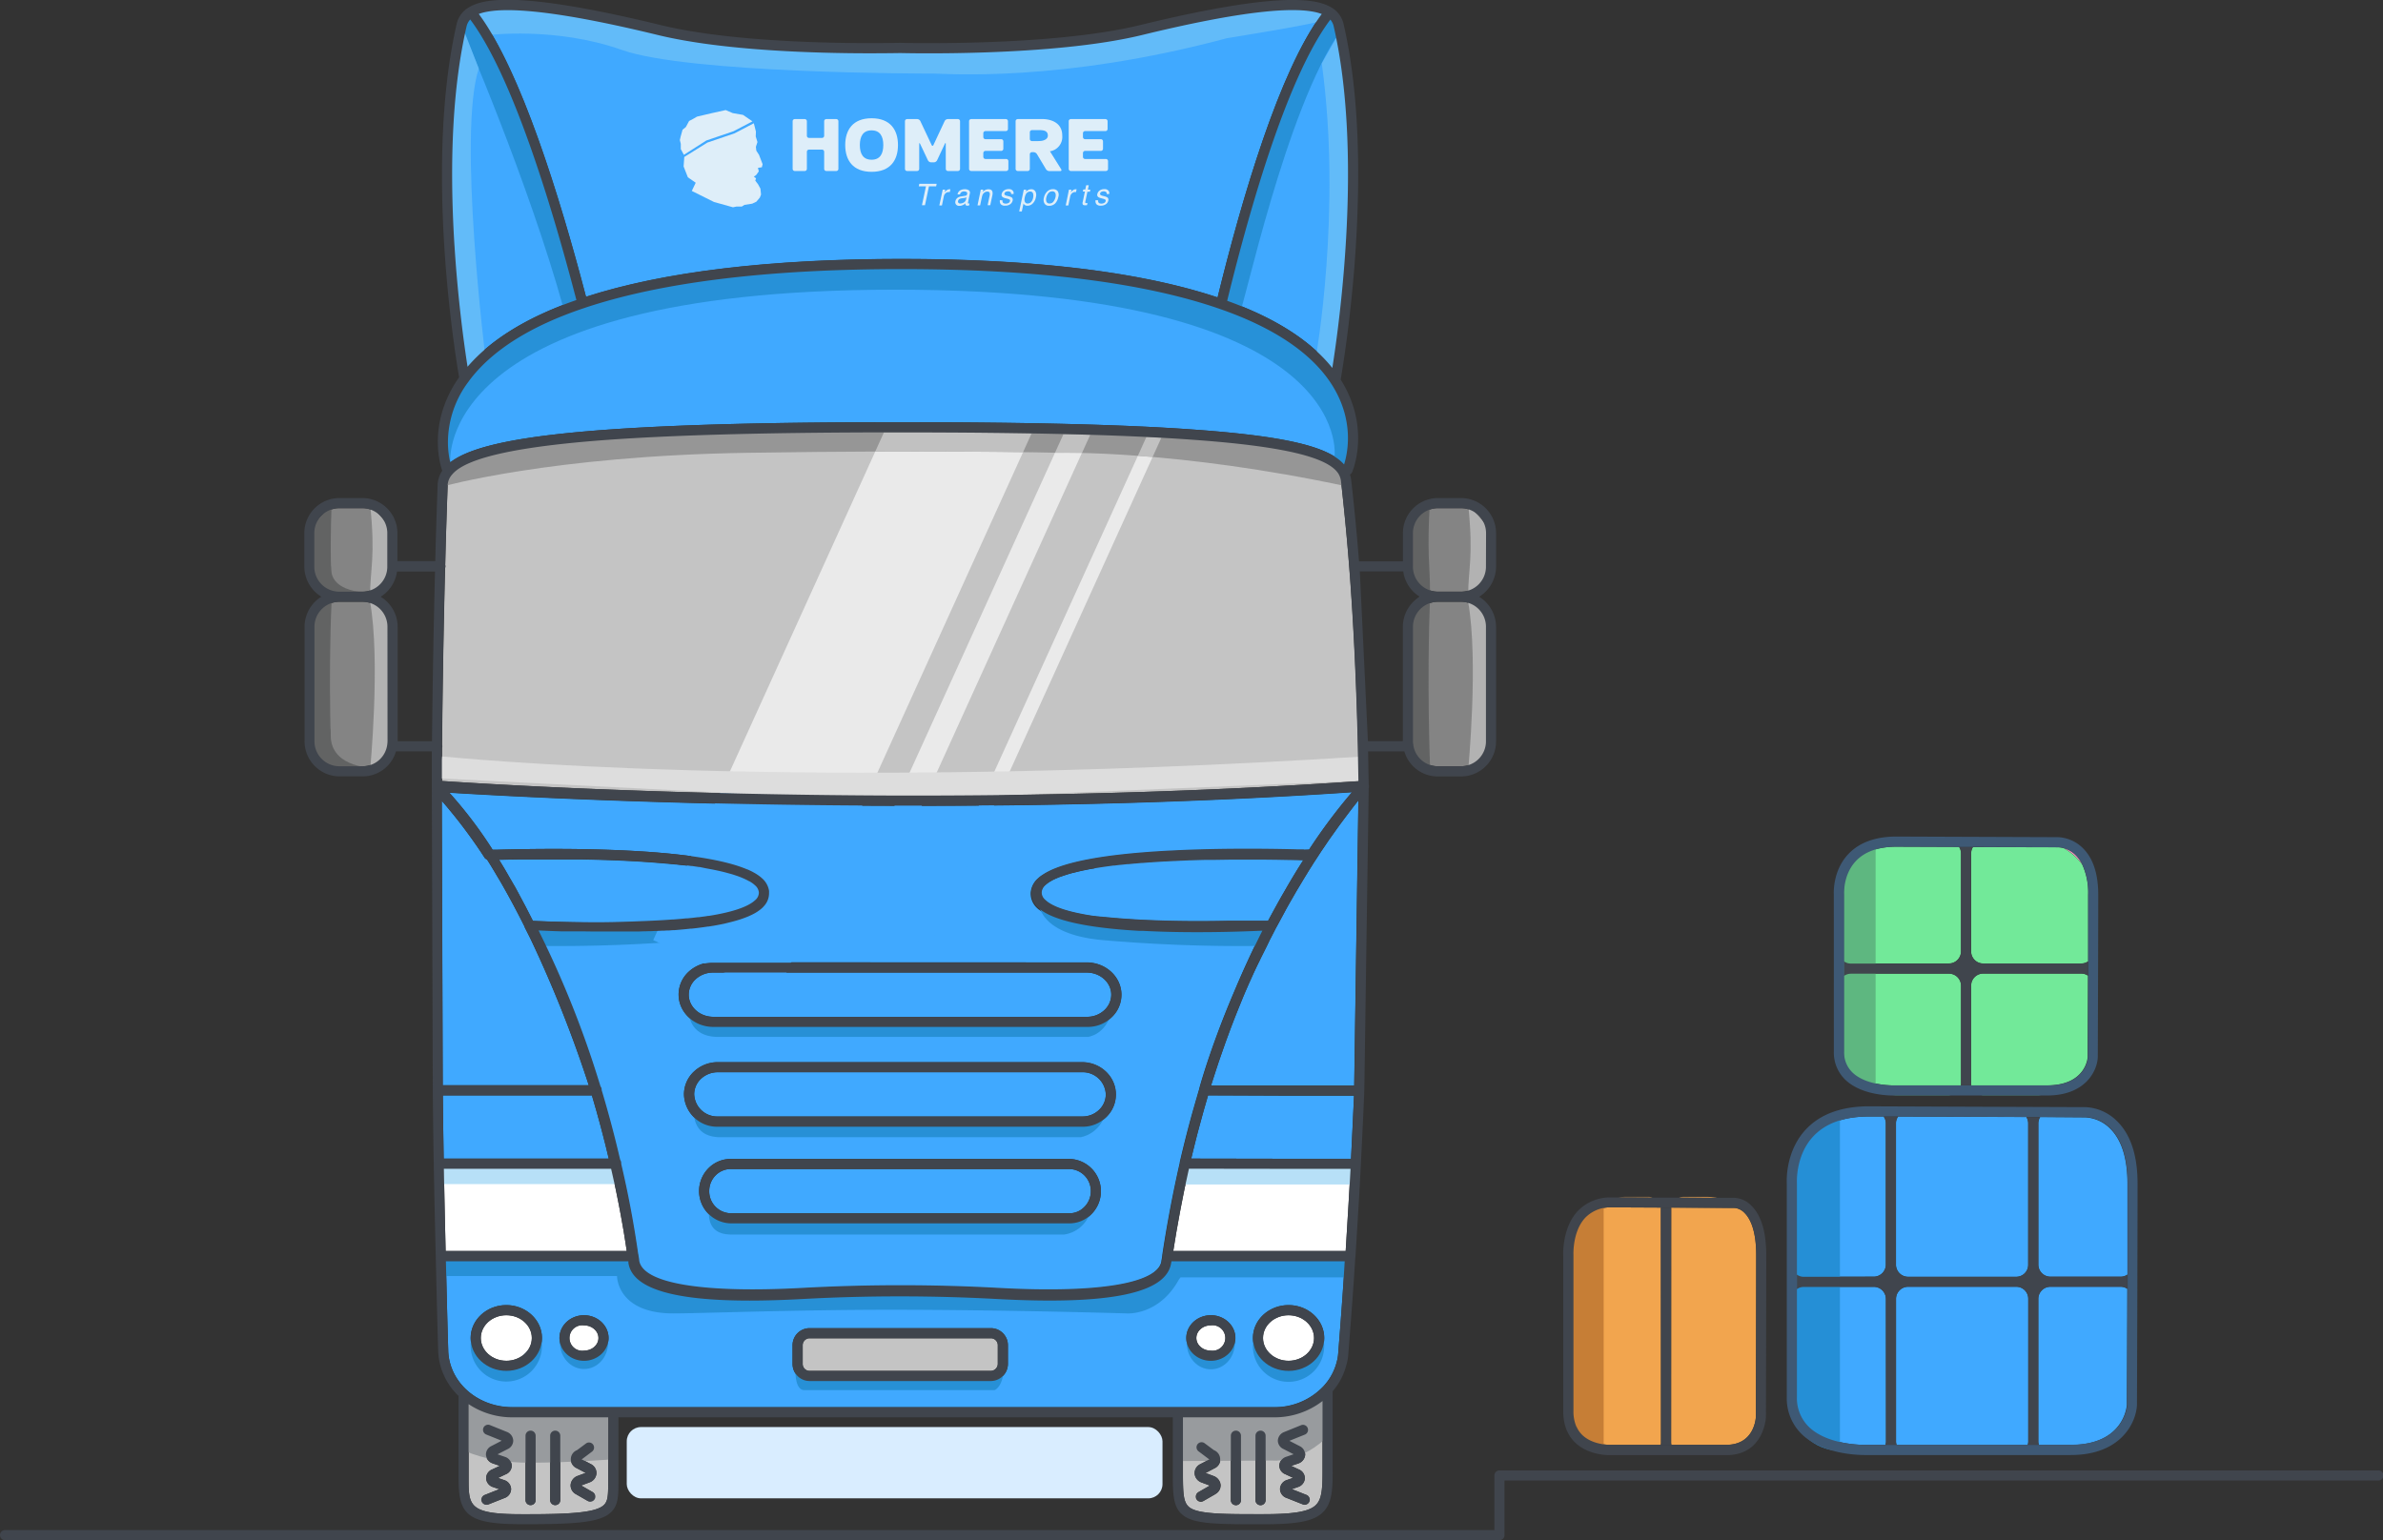 <svg xmlns="http://www.w3.org/2000/svg" viewBox="0 0 785.48 507.8"><rect x="0" y="0" width="785.48" height="507.8" fill="#333333" stroke="none"/><defs><style>.ad715622-3b7b-4155-845b-cbfca13df2b8{fill:#40a9ff;}.b2d4866b-f698-4670-86c7-6bd999c8c57a{fill:#c4c4c4;}.ec99fe69-a270-459a-8f50-b70f02978432{fill:#fff;}.ada562e7-3841-4c6c-8ef2-4e2e8b0de0e8{fill:#848484;}.be05e901-6f82-4b56-8787-58b622a0bedc{fill:#ff94c5;}.ab4eb976-b432-4bcc-9f32-ebc89fe1b152{fill:#f2a54e;}.a663e325-d197-4647-acd9-a5e62e391f5d{fill:#72e999;}.fce08e7a-2210-4074-8a9d-8c7752459a67{fill:#6df297;}.abb16461-d557-47f4-a637-ac71a568e3b6{fill:#969696;}.f648661a-18da-4872-9ed2-e893d19ea295{fill:none;}.b0b2d238-b2d4-4cdf-8155-04a43dfddcef{fill:#989b9e;}.bdfbd43f-ade2-4f61-9bdf-852e2ef915a9{fill:#626363;}.b88177db-6e84-44fa-b616-aeb62fb96e3a{fill:#b2b2b2;}.a7593d40-14eb-4828-bd42-abaeb811c75d{fill:#2791d8;}.a444b7e6-62ad-47be-98cd-4517f507709e{fill:#2790d6;}.e0639826-94ce-4336-8e55-84c7850c750f{fill:#b7e0f7;}.fbe84b55-f256-421d-8a8c-959b6b321763{fill:#eaeaea;}.e8a3eb4d-54c4-4bf3-b6a6-49f56a22a1a7{fill:#c1c1c1;}.fd65846c-f2f5-4b78-931b-120dd1dd1022{fill:#ddd;}.b843eb1e-b683-4ab8-b65b-f7bfa723f066{fill:#62bbf9;}.f819d03d-2d65-4450-bac9-ed7c1f6ce4e1{fill:#c67e36;}.b7a3ebe0-57e5-42e5-b3e7-e2e34c086c14{fill:#258fd6;}.fcc3303a-9935-459f-9ffc-a7c1f54d9c7e{fill:#5eb780;}.a22e82de-94ca-45c8-843c-8f9b7fc7089a{fill:#deeef9;}.ba90cc90-a80a-4512-bc2f-8ab357268d9b{isolation:isolate;}.bb911f1d-bf7a-4af5-b11f-7b300260c4f8{fill:#40454d;}.f7205ae6-3c3b-4df2-af68-3dbeb96b2641{fill:#3e5975;}.b5f59027-6696-48ec-bd1c-7750eec600af{fill:#d9edff;}</style></defs><title>camion1</title><g id="e1a72f7f-538a-4d16-b801-47143c1dd50e" data-name="Couleurs"><path class="ad715622-3b7b-4155-845b-cbfca13df2b8" d="M236.58,459.54a6.91,6.91,0,0,0-2.3,5.11c0,4,3.63,7.3,8.09,7.3H365.54a8.24,8.24,0,0,0,5.68-2.15,7,7,0,0,0,2.33-5.15c0-4-3.63-7.29-8.09-7.29H242.37A8.47,8.47,0,0,0,236.58,459.54Z" transform="translate(-7.26 -136.71)"/><path class="ad715622-3b7b-4155-845b-cbfca13df2b8" d="M438.76,416.84A182.8,182.8,0,0,1,452.86,398l.06-.08c-43.74,3-91.09,4.45-140.9,4.49h-5.68c-75.86,0-134.75-3.32-151-4.33a141.24,141.24,0,0,1,14.27,18.78l1.54,0c21.82-.6,65.36-.77,82.33,6.48l.08,0,.78.35.2.1.62.3.26.15.5.27.31.18.41.25.32.22.34.23.33.25.27.21c.15.12.28.24.41.36l.13.11a6.88,6.88,0,0,1,2.26,4.09,4.48,4.48,0,0,1,0,.64,6.2,6.2,0,0,1-1.66,4.38c-.16.19-.34.37-.52.56s-.42.38-.65.56l-.21.16c-.18.14-.36.27-.56.4l-.21.15c-.26.17-.54.34-.83.51l-.12.06c-.26.15-.52.28-.79.42l-.3.14-.76.35-.26.12-1.07.42-.24.09-.91.32-.37.13-.95.29-.29.09-1.26.35-.35.09-1,.25L247,441l-1.15.26-.26.05-1.43.29-.44.08-1.09.2-.49.08-1.38.22-.22,0-1.5.22-.54.07-1.13.15-.54.07-1.6.18-.34,0-1.35.14-.6.06-1.18.11-.56.05-1.66.14-.48,0-1.27.1-.64,0-1.22.08-.56,0-1.67.09-.61,0-1.18.06-.68,0L220,444l-.51,0-1.67.06-.66,0-1.11,0-.72,0-1.27,0h-.64l-1.43,0h-9.44l-3.8-.05h0l-1.14,0h-.22l-.94,0h-.21l-.94,0h-.18l-.92,0H194l-.89,0h-.17l-.94,0h-.05c-3.06-.09-5.58-.2-7.34-.29.16.33.32.67.48,1l0,0a327.39,327.39,0,0,1,19.45,48.87l.35,1.11.13.43a1.63,1.63,0,0,1,.38,1.05c0,.06,0,.11,0,.17,2.33,7.81,4.38,15.55,6.11,23a1.7,1.7,0,0,1,.33,1c0,.1,0,.21,0,.31,2.25,9.52,4.14,19.48,5.59,29.62a1.71,1.71,0,0,1,.1.51c.1.52.17,1,.24,1.52l0,.19c1.1,7.56,20.74,10.87,53.87,9.06a594.35,594.35,0,0,1,64.57,0c33.13,1.81,52.77-1.5,53.87-9.09l0-.16a13.39,13.39,0,0,0,.28-1.7v0a.45.45,0,0,1,0-.11c1.56-10.25,3.49-20.48,5.76-30.4a1.55,1.55,0,0,1,0-.21c.24-1,.49-2.09.74-3.13.18-.76.37-1.51.55-2.26.07-.27.13-.54.2-.82s.13-.5.19-.75c.15-.61.3-1.22.46-1.83.59-2.3,1.22-4.69,1.94-7.29l.23-.81c.08-.27.16-.53.23-.8.12-.43.25-.86.37-1.29.19-.67.38-1.35.58-2,.3-1.05.6-2.1.92-3.14l0-.11c.06-.23,1.79-6.7,5.6-17.09,1.85-5.05,3.9-10.19,6.07-15.27h0a.53.53,0,0,0,.06-.14,1,1,0,0,0,.05-.12l0,0h0c2.77-6.57,5.75-13,8.87-19.25-7.72.36-23.81.88-39.2.07l-.74,0-.54,0c-17.29-1-28.37-3.42-33-7.28l-.06,0c-.18-.15-.34-.3-.5-.45a6.49,6.49,0,0,1-2.16-4.92,6.74,6.74,0,0,1,2.33-4.76c.17-.16.36-.33.56-.49l.11-.08c.17-.14.35-.27.54-.41l.05,0c6-4.24,20.19-7,42.21-8.1h.26l1.41-.08c14.23-.68,28.64-.58,38.37-.36h.18l1.87.05h.24l1.71,0h.18Zm-71.68,120.1a10.14,10.14,0,0,1-7.37,3.11H248.19a10.66,10.66,0,0,1-7.44-18.14,10.34,10.34,0,0,1,7.44-3.11H359.64a10.66,10.66,0,0,1,7.44,18.14Zm4.73-31.86a11,11,0,0,1-7.8,3.06H243.9a10.93,10.93,0,0,1-11.18-10.63A10.29,10.29,0,0,1,236,490a11.42,11.42,0,0,1,7.88-3.07h120c6.16,0,11.18,4.77,11.18,10.63A10.31,10.31,0,0,1,371.81,505.08ZM365.46,454c6.3,0,11.43,4.76,11.43,10.62a10.19,10.19,0,0,1-3.39,7.58,11.37,11.37,0,0,1-8,3H242.37c-6.3,0-11.43-4.76-11.43-10.63a10.18,10.18,0,0,1,3.39-7.57,11.81,11.81,0,0,1,8-3.05Z" transform="translate(-7.26 -136.71)"/><path class="ad715622-3b7b-4155-845b-cbfca13df2b8" d="M359.64,522.13H248.19a7.06,7.06,0,0,0-5.07,2.12,7.31,7.31,0,0,0-2.09,5.17,7.23,7.23,0,0,0,7.16,7.3H359.71a6.72,6.72,0,0,0,5-2.09,7.34,7.34,0,0,0,2.12-5.21A7.23,7.23,0,0,0,359.64,522.13Z" transform="translate(-7.26 -136.71)"/><path class="ad715622-3b7b-4155-845b-cbfca13df2b8" d="M363.93,490.22h-120a8.09,8.09,0,0,0-5.59,2.16,7,7,0,0,0-2.25,5.13,7.6,7.6,0,0,0,7.84,7.3H364a7.79,7.79,0,0,0,5.48-2.14,7,7,0,0,0,2.28-5.16A7.59,7.59,0,0,0,363.93,490.22Z" transform="translate(-7.26 -136.71)"/><path class="b2d4866b-f698-4670-86c7-6bd999c8c57a" d="M397.18,604v18c0,7.32.09,10.35,2.41,11.87,2.91,1.91,10.28,2.06,21.21,2.06h2.86c9.75,0,14.67-.79,17-2.72,2.17-1.8,2.53-4.91,2.53-11.21V598.58A25.8,25.8,0,0,1,427.26,604Zm10.65,25.37-3.83,2.2a1.67,1.67,0,1,1-1.66-2.89l3.77-2.17-.06,0-2.66-1a3.41,3.41,0,0,1-2.33-3,3.31,3.31,0,0,1,1.93-3.08l3-1.56a1.62,1.62,0,0,1-.41-.22l-3.12-2.35a1.67,1.67,0,1,1,2-2.67l3,2.23a3.22,3.22,0,0,1,.19,5.93l-3,1.58,2.68,1a3.5,3.5,0,0,1,2.31,2.92A3.28,3.28,0,0,1,407.83,629.33Zm8.48,1.95a1.67,1.67,0,0,1-3.34,0V610.06a1.67,1.67,0,0,1,3.34,0Zm8.12,0a1.67,1.67,0,0,1-3.34,0V610.06a1.67,1.67,0,0,1,3.34,0Zm6.15-22.47,5.56-2.25a1.67,1.67,0,0,1,1.25,3.1l-5.1,2.05,3.37,1.74a3.09,3.09,0,0,1,1.81,2.94,3.31,3.31,0,0,1-2.34,2.81l-2.26.77,2.57,1.2a3.13,3.13,0,0,1,1.93,3A3.22,3.22,0,0,1,435,627l-1.94.68,4.79,1.9a1.67,1.67,0,1,1-1.23,3.1l-5.29-2.1a3.16,3.16,0,0,1-2.17-3,3.23,3.23,0,0,1,2.33-2.93l2-.69-2.57-1.2a3.1,3.1,0,0,1-2-2.93,3.25,3.25,0,0,1,2.38-2.86l2.31-.79-3.35-1.72a3.09,3.09,0,0,1-1.83-2.84A3.19,3.19,0,0,1,430.58,608.81Z" transform="translate(-7.26 -136.71)"/><path class="b2d4866b-f698-4670-86c7-6bd999c8c57a" d="M161.72,599.65V624c0,9.18,0,11.95,17.41,11.95h2.61c13.79,0,20.36-.63,23.43-2.24,2.44-1.27,2.56-3.08,2.56-8.11V604H176.1A25.84,25.84,0,0,1,161.72,599.65Zm35.59,21.08a3.22,3.22,0,0,1,.18-5.93l3-2.23a1.67,1.67,0,0,1,2,2.67l-3.12,2.35a1.62,1.62,0,0,1-.41.22l3,1.57a3.3,3.3,0,0,1,1.91,3.08,3.4,3.4,0,0,1-2.33,3l-2.68,1-.05,0,3.78,2.17a1.67,1.67,0,0,1-1.66,2.89l-3.82-2.19a3.28,3.28,0,0,1-1.75-3.09,3.49,3.49,0,0,1,2.28-2.91l2.71-1Zm-8.71-10.67a1.67,1.67,0,0,1,3.34,0v21.22a1.67,1.67,0,0,1-3.34,0Zm-8.12,0a1.67,1.67,0,0,1,3.34,0v21.22a1.67,1.67,0,0,1-3.34,0ZM173.56,617a3.23,3.23,0,0,1,2.38,2.85,3.11,3.11,0,0,1-2,2.94L171.41,624l2,.7a3.21,3.21,0,0,1,2.32,2.92,3.17,3.17,0,0,1-2.19,3l-5.27,2.09a1.67,1.67,0,0,1-1.23-3.1l4.79-1.9-2-.69a3.21,3.21,0,0,1-2.33-2.79,3.12,3.12,0,0,1,1.92-3L172,620l-2.24-.77a3.31,3.31,0,0,1-2.36-2.81,3.08,3.08,0,0,1,1.8-2.93l3.38-1.75-5.1-2.05a1.67,1.67,0,0,1,1.25-3.1l5.53,2.23a3.22,3.22,0,0,1,2.13,2.82,3.08,3.08,0,0,1-1.84,2.84l-3.34,1.72Z" transform="translate(-7.26 -136.71)"/><path class="ad715622-3b7b-4155-845b-cbfca13df2b8" d="M207.45,516.78c-.22-.91-.43-1.82-.66-2.73s-.5-1.95-.75-2.92-.46-1.79-.7-2.69c-.46-1.76-1-3.52-1.45-5.3-.27-1-.56-1.94-.84-2.91l-.69-2.37H153.23c.07,6.78.15,13.76.28,20.85h54.41C207.76,518.07,207.61,517.42,207.45,516.78Z" transform="translate(-7.26 -136.71)"/><path class="ec99fe69-a270-459a-8f50-b70f02978432" d="M213.37,546.05c-.18-1.15-.36-2.3-.55-3.44-.23-1.36-.48-2.71-.72-4.07s-.52-2.87-.8-4.3q-.56-2.88-1.15-5.72c-.22-1-.47-2.08-.7-3.11s-.5-2.25-.76-3.36H153.57c.15,8.65.36,17.44.57,26.71v.4h59.7Z" transform="translate(-7.26 -136.71)"/><path class="ad715622-3b7b-4155-845b-cbfca13df2b8" d="M217.84,440.68c4.09-.14,7.77-.33,11.07-.58l.3,0,1.38-.11,1.06-.09.84-.08,1-.1.42,0,1.09-.11h.07l2.23-.26.31,0,.81-.11.67-.09.6-.08,1-.16.24,0c8.22-1.3,12.44-3,14.56-4.6l.22-.17.16-.13.38-.33a3.28,3.28,0,0,0,1.17-2.45,3.48,3.48,0,0,0-1.27-2.39,8.81,8.81,0,0,0-.85-.7l0,0c-.3-.22-.64-.43-1-.64l-.07,0c-.35-.2-.73-.4-1.13-.59l-.1-.05c-.4-.19-.83-.38-1.27-.56l-.14-.06c-.44-.18-.91-.35-1.39-.52l-.18-.06c-.48-.17-1-.33-1.51-.49l-.21-.06-1.64-.45-.23-.06c-.56-.15-1.15-.29-1.75-.43l-.26-.06c-.6-.13-1.23-.27-1.87-.39l-.26-.06-2-.37L240,423l-2.11-.35-.27,0-2.23-.33-.26,0-2.35-.31-.25,0-2.46-.28-.22,0-2.6-.26-.16,0-2.75-.24h-.09c-5.82-.48-12.13-.81-18.68-1h0l-3.24-.09h-.09l-3.23-.07h-.14l-3.21,0h-.18l-3.19,0h-7.11l-3.08,0h-.38l-3,0h-.39l-3,.05h-.47l-2.91.08h-.2l.06.09.3.5c.41.67.83,1.36,1.24,2.05.18.29.36.59.53.89.35.58.69,1.16,1,1.75l.58,1c.33.57.66,1.15,1,1.73.2.34.39.69.59,1l1,1.84.53,1,1.28,2.4c.08.16.16.31.25.46.51,1,1,1.95,1.52,2.94l.43.85.85,1.67C186.75,440.48,201.86,441.19,217.84,440.68Z" transform="translate(-7.26 -136.71)"/><path class="ada562e7-3841-4c6c-8ef2-4e2e8b0de0e8" d="M126.92,335.12H119a8.23,8.23,0,0,0-8.09,8.34V381a8.23,8.23,0,0,0,8.09,8.34h7.89a8.15,8.15,0,0,0,7.94-6.85A10.21,10.21,0,0,0,135,381V343.46A8.22,8.22,0,0,0,126.92,335.12Z" transform="translate(-7.26 -136.71)"/><path class="ada562e7-3841-4c6c-8ef2-4e2e8b0de0e8" d="M119,331.78h7.88a8.23,8.23,0,0,0,8.09-8.34V312.6a8.23,8.23,0,0,0-8.09-8.34H119a8.23,8.23,0,0,0-8.09,8.34v10.84A8.23,8.23,0,0,0,119,331.78Z" transform="translate(-7.26 -136.71)"/><path class="ad715622-3b7b-4155-845b-cbfca13df2b8" d="M446.42,258c2.5-15.79,10-71.16.43-112.7a5,5,0,0,0-1.13-2.14c-13.73,18.3-26,60-34,92.7C427.59,241.56,439.22,249,446.42,258Z" transform="translate(-7.26 -136.71)"/><path class="ad715622-3b7b-4155-845b-cbfca13df2b8" d="M182.1,446.2c-.6-1.21-1.2-2.39-1.79-3.55a1.62,1.62,0,0,1-.15-.42c-2.52-5.05-5.08-9.83-7.64-14.29-.23-.39-.45-.78-.68-1.16-1-1.63-1.9-3.23-2.85-4.76-.4-.66-.81-1.29-1.21-1.93a1.64,1.64,0,0,1-.84-.65.75.75,0,0,0-.07-.12,166.91,166.91,0,0,0-14-18.58l.31,93.78h48.13A403,403,0,0,0,182.1,446.2Z" transform="translate(-7.26 -136.71)"/><path class="ad715622-3b7b-4155-845b-cbfca13df2b8" d="M209.24,278.24c23.11-1.58,53.78-2.34,93.78-2.34,43.06,0,74.94.79,97.44,2.42,29.88,2.12,44.6,5.49,49.86,11.52,1.16-3.64,3.58-14.66-4.29-26.71-6.65-10.18-19-18.46-36.8-24.61-25-8.68-60.3-13.09-104.82-13.09-44,0-79.23,4.32-104.6,12.85-17.91,6-30.71,14.14-38.05,24.17a33.39,33.39,0,0,0-6.82,19.88,29.14,29.14,0,0,0,.76,6.82C162.65,283.72,179.42,280.31,209.24,278.24Z" transform="translate(-7.26 -136.71)"/><path class="ad715622-3b7b-4155-845b-cbfca13df2b8" d="M304.41,222.1c43.89,0,78.92,4.27,104.18,12.68,8.06-32.86,20.34-74.58,34.32-93.42-8-3-27.77-.73-59,6.87-29.79,7.31-79.46,6-80,6,.05,0-3.91.08-10.2.08-16.78,0-48.15-.78-69.74-6.05-31.16-7.58-50.95-9.89-58.94-6.89,13.91,18.77,26.78,60.43,35.37,93.22C226,226.29,261,222.1,304.41,222.1Z" transform="translate(-7.26 -136.71)"/><path class="ad715622-3b7b-4155-845b-cbfca13df2b8" d="M197.27,235.63c-8.55-32.67-21.36-74.26-35-92.5a5.17,5.17,0,0,0-1.19,2.23c-4.42,19.24-5.77,43.58-4,72.32,1.13,18.16,3.26,33.2,4.32,39.91C169.12,248.6,181.17,241.22,197.27,235.63Z" transform="translate(-7.26 -136.71)"/><path class="ad715622-3b7b-4155-845b-cbfca13df2b8" d="M432.63,420h-.28l-4.31-.08H428l-4.46-.05h-.17l-4.5,0h-.05c-1.82,0-3.63,0-5.45,0h-.25l-5.32.08h-.2l-2.62,0h-.18c-1.75,0-3.48.1-5.2.16h-.3l-2.52.11h-.12l-2.43.12H394l-2.4.13-.35,0c-1.6.09-3.17.19-4.71.31l-.36,0-2.24.18-.29,0-2.12.19h-.17l-2.13.21-.4,0-2.07.22-.17,0-1.9.23-.34,0-1.91.26-.35.05c-.62.08-1.23.17-1.82.27h-.09l-1.8.29L368,423l-1.69.31-.26.05-1.49.3-.25.05-1.53.34-.32.08-1.47.37-.07,0c-.46.12-.9.24-1.33.37l-.27.08-1.26.4-.23.08c-.38.13-.75.26-1.11.4l-.11,0-1.07.45-.23.1c-.33.15-.66.3-1,.46l-.12.06-.8.45-.14.09c-.27.16-.51.33-.75.5l-.14.11c-.23.18-.45.36-.64.54a3.49,3.49,0,0,0-1.28,2.42,3.22,3.22,0,0,0,1.15,2.44c.13.12.26.24.41.36l.16.13.29.23.19.13.31.21.21.13.34.21.24.13.35.19.27.13.37.18.27.12.41.18.3.12.42.17.31.11.46.17.32.11.48.16.33.1.51.16.34.09.53.15.35.1.56.14.35.09.6.14.35.08.63.14.36.08.65.13.36.07.69.14.34.06.72.13.35.06.76.12.32.05.81.13.31,0,.85.13.29,0,.89.11.29,0,.91.11.29,0,.94.11.25,0,1,.11.23,0,1,.11.23,0,1.06.1h.21l1.09.1h.2l1.14.09H379l1.18.09h.15l1.21.08h.11l1.25.08H383l1.26.07h.11l1.28.06h.08l1.33.05h0l1.37.05h0c7.94.3,16.21.3,23.8.13h0l1.27,0h.08l1.21,0H415l1.16,0h.16l1,0h.31l.91,0,.38,0,.83,0,.44,0,.73,0,.56,0,.56,0,.68,0,.46,0,.73,0,.37,0,.82,0h.11c.24-.45.5-.92.74-1.38l1.49-2.74,1.07-1.94c.51-.91,1-1.83,1.56-2.75l1.12-1.94c.57-1,1.16-2,1.75-3,.36-.59.71-1.19,1.08-1.79.73-1.21,1.49-2.41,2.25-3.62l.63-1h-.2Z" transform="translate(-7.26 -136.71)"/><path class="ec99fe69-a270-459a-8f50-b70f02978432" d="M399.15,522.05c-.26,1.15-.51,2.32-.76,3.48s-.45,2-.66,3q-.72,3.47-1.38,7c-.17.87-.32,1.74-.48,2.61-.28,1.53-.56,3.06-.83,4.6L394.5,546l-.51,3.17h56.83l.17-2.84c.52-8.38,1-16.34,1.42-24.19l-16.81,0Z" transform="translate(-7.26 -136.71)"/><path class="ad715622-3b7b-4155-845b-cbfca13df2b8" d="M393.36,553.06c-1.55,10-20.31,13.88-57.34,11.86a592.81,592.81,0,0,0-64.21,0q-9.49.52-17.4.52c-25.63,0-38.74-4.11-39.95-12.46l0-.21c0-.09,0-.18,0-.28H154.24l.06,2.5c.21,8.75.43,17.81.71,27a17.46,17.46,0,0,0,.58,4c2.31,8.63,10.75,14.64,20.51,14.64H427.26a22,22,0,0,0,16.33-7l.13-.15a18.36,18.36,0,0,0,4.12-7.66,14.09,14.09,0,0,0,.52-3c.72-9.09,1.53-19.72,2.21-30.4h-57.1A5.72,5.72,0,0,1,393.36,553.06ZM174.15,588.69c-6.48,0-11.75-4.86-11.75-10.84S167.67,567,174.15,567s11.75,4.86,11.75,10.84S180.63,588.69,174.15,588.69Zm25.61-3.33c-4.46,0-8.09-3.37-8.09-7.51s3.63-7.51,8.09-7.51,8.09,3.37,8.09,7.51S204.22,585.36,199.76,585.36Zm139.73,1a5.67,5.67,0,0,1-5.65,5.67H274.07a5.63,5.63,0,0,1-5.57-5.67v-6.09a5.63,5.63,0,0,1,5.57-5.67h59.85a5.63,5.63,0,0,1,5.57,5.67ZM432,567c6.48,0,11.75,4.86,11.75,10.84s-5.27,10.84-11.75,10.84-11.75-4.86-11.75-10.84S425.49,567,432,567Zm-25.61,3.33c4.46,0,8.09,3.37,8.09,7.51s-3.63,7.51-8.09,7.51-8.09-3.37-8.09-7.51S401.9,570.34,406.36,570.34Z" transform="translate(-7.26 -136.71)"/><path class="ad715622-3b7b-4155-845b-cbfca13df2b8" d="M405.46,497.86c-.43,1.48-.85,2.95-1.27,4.41l-.3,1.05c-1.44,5.13-2.76,10.2-3.93,15.16l-.06.23,34.09.06,18.59,0,.05-1c.34-6.86.66-13.38.94-19.81l-24.34,0Z" transform="translate(-7.26 -136.71)"/><path class="ad715622-3b7b-4155-845b-cbfca13df2b8" d="M451.9,404.57c-.58.76-1.15,1.53-1.72,2.29s-1,1.33-1.49,2-1.1,1.54-1.64,2.3l-1.43,2c-.54.77-1.05,1.55-1.58,2.32l-1.36,2-1.51,2.32c-.43.66-.87,1.33-1.29,2s-1,1.54-1.45,2.31-.83,1.31-1.22,2-.93,1.53-1.38,2.3l-1.17,1.94c-.45.77-.87,1.52-1.31,2.28s-.74,1.27-1.1,1.91-.84,1.5-1.25,2.25-.7,1.25-1,1.86-.79,1.48-1.19,2.21l-1,1.82-1.1,2.14-.93,1.8-1,2.08-.87,1.74-1,2c-.27.56-.55,1.12-.81,1.67s-.64,1.38-1,2.07l-.69,1.48c-.32.71-.63,1.39-.94,2.09-.19.43-.4.88-.59,1.3l-1.4,3.22c0,.09-.09.22-.15.36-2.08,5-4.07,10-5.89,15.08-1.77,4.88-3.44,9.86-5,14.85l27.4,0,19.78,0,1.37-94c-.53.66-1,1.33-1.58,2Z" transform="translate(-7.26 -136.71)"/><path class="ec99fe69-a270-459a-8f50-b70f02978432" d="M406.36,582a4.21,4.21,0,1,0,0-8.34c-2.62,0-4.76,1.87-4.76,4.17S403.74,582,406.36,582Z" transform="translate(-7.26 -136.71)"/><ellipse class="ec99fe69-a270-459a-8f50-b70f02978432" cx="424.71" cy="441.14" rx="8.41" ry="7.51"/><path class="ada562e7-3841-4c6c-8ef2-4e2e8b0de0e8" d="M489,335.12h-7.89a8.23,8.23,0,0,0-8.09,8.34V381a4.67,4.67,0,0,0,.11,1.3l0,.16a8.16,8.16,0,0,0,7.95,6.88H489a8.23,8.23,0,0,0,8.09-8.34V343.46A8.23,8.23,0,0,0,489,335.12Z" transform="translate(-7.26 -136.71)"/><path class="b2d4866b-f698-4670-86c7-6bd999c8c57a" d="M452,323.61c-.94-12.17-2-21.87-2.68-28.11a6,6,0,0,0-1-2.81c-3.73-5.48-19-9-48.11-11C377.8,280,346,279.23,303,279.23c-39.92,0-70.52.77-93.55,2.33-30.57,2.13-47.87,5.83-52.91,11.3l-.23.27a5.77,5.77,0,0,0-1.49,3.77l-.09,2.48c-.22,6.44-.5,14.43-.71,23.59a1.84,1.84,0,0,1,.07.47,1.63,1.63,0,0,1-.1.55c-.49,19.42-.83,38.49-1,58.27a2,2,0,0,1,.08.49,1.71,1.71,0,0,1-.09.51c0,2,0,4,0,6,0,1.64,0,3.29,0,4.95,13.51.92,72.17,4.57,149.38,4.81,2.64,0,5.31,0,8,0H313c43.7-.11,92.65-1.35,142.12-4.76-.07-4-.14-7.81-.21-11.59C454.34,361.08,453.39,341.2,452,323.61Z" transform="translate(-7.26 -136.71)"/><path class="ada562e7-3841-4c6c-8ef2-4e2e8b0de0e8" d="M489,304.26h-7.89A8.23,8.23,0,0,0,473,312.6v10.84a8.23,8.23,0,0,0,8.09,8.34H489a8.23,8.23,0,0,0,8.09-8.34V312.6A8.23,8.23,0,0,0,489,304.26Z" transform="translate(-7.26 -136.71)"/><path class="b2d4866b-f698-4670-86c7-6bd999c8c57a" d="M333.92,577.93H274.07a2.29,2.29,0,0,0-2.23,2.34v6.09a2.28,2.28,0,0,0,2.23,2.33h59.77a2.35,2.35,0,0,0,2.31-2.33v-6.09A2.29,2.29,0,0,0,333.92,577.93Z" transform="translate(-7.26 -136.71)"/><ellipse class="ec99fe69-a270-459a-8f50-b70f02978432" cx="166.89" cy="441.14" rx="8.41" ry="7.51"/><path class="ec99fe69-a270-459a-8f50-b70f02978432" d="M199.76,573.68a4.21,4.21,0,1,0,0,8.34c2.62,0,4.76-1.87,4.76-4.17S202.38,573.68,199.76,573.68Z" transform="translate(-7.26 -136.71)"/><path class="be05e901-6f82-4b56-8787-58b622a0bedc" d="M526.9,607.15a8.59,8.59,0,0,0,2.75,3.44A18.63,18.63,0,0,1,526.9,607.15Z" transform="translate(-7.26 -136.71)"/><path class="be05e901-6f82-4b56-8787-58b622a0bedc" d="M693.64,421.73a11.3,11.3,0,0,0-2.1-3,9.19,9.19,0,0,0-4-2.4A18.93,18.93,0,0,1,693.64,421.73Z" transform="translate(-7.26 -136.71)"/><path class="ab4eb976-b432-4bcc-9f32-ebc89fe1b152" d="M550.81,531.32h-7.95a18.74,18.74,0,0,0-2.13.12l11.19.06A3.69,3.69,0,0,0,550.81,531.32Z" transform="translate(-7.26 -136.71)"/><path class="ab4eb976-b432-4bcc-9f32-ebc89fe1b152" d="M529.65,610.59c3.58,2.69,8.54,2.49,8.6,2.49h16.42a3,3,0,0,0,.09-.74V535.27c0-.15,0-.28,0-.42l-16.38-.08a11.47,11.47,0,0,0-8.58,3.43c-4.24,4.54-3.88,12.14-3.88,12.21s0,.06,0,.1V602a12.5,12.5,0,0,0,1,5.2A18.63,18.63,0,0,0,529.65,610.59Z" transform="translate(-7.26 -136.71)"/><path class="ab4eb976-b432-4bcc-9f32-ebc89fe1b152" d="M558.09,612.33a3.57,3.57,0,0,0,.09.74h18.09c9.29,0,9.74-8.85,9.75-9.23s.11-37.56.11-53.33c0-8.38-2.1-12.19-3.86-13.91a5.17,5.17,0,0,0-3.22-1.63l-20.91-.11a2.87,2.87,0,0,0,0,.41Z" transform="translate(-7.26 -136.71)"/><path class="ab4eb976-b432-4bcc-9f32-ebc89fe1b152" d="M570,531.32h-8a4,4,0,0,0-1.25.22l12.42.06A19,19,0,0,0,570,531.32Z" transform="translate(-7.26 -136.71)"/><path class="a663e325-d197-4647-acd9-a5e62e391f5d" d="M687.49,416.35a7.37,7.37,0,0,0-1.8-.29h0L657.6,416a4,4,0,0,0-.61,2.1V450.4a4,4,0,0,0,4,4H693.3a3.94,3.94,0,0,0,2.24-.7c0-8.29,0-16.44,0-22a22.22,22.22,0,0,0-1.94-9.95A18.93,18.93,0,0,0,687.49,416.35Z" transform="translate(-7.26 -136.71)"/><path class="a663e325-d197-4647-acd9-a5e62e391f5d" d="M649.71,454.35a4,4,0,0,0,3.95-4V418.05a3.91,3.91,0,0,0-.63-2.11l-21-.08c-5.87.07-10.31,1.7-13.2,4.86-4.18,4.55-3.77,10.77-3.76,10.83v22.06a3.87,3.87,0,0,0,2.29.74Z" transform="translate(-7.26 -136.71)"/><path class="fce08e7a-2210-4074-8a9d-8c7752459a67" d="M631.4,497.9h-.76c.47,0,.94.06,1.42.06h17.65a3.68,3.68,0,0,0,.58-.06H631.4Z" transform="translate(-7.26 -136.71)"/><path class="a663e325-d197-4647-acd9-a5e62e391f5d" d="M653.66,461.64a4,4,0,0,0-3.95-3.95H617.35a3.94,3.94,0,0,0-2.29.74v24.94a9.12,9.12,0,0,0,2.77,6.93c4.78,4.58,14,4.26,14.11,4.25H653.6a3.31,3.31,0,0,0,.06-.55Z" transform="translate(-7.26 -136.71)"/><path class="fce08e7a-2210-4074-8a9d-8c7752459a67" d="M660.35,497.89a3.8,3.8,0,0,0,.59.06h17.65c.47,0,.93,0,1.39-.06Z" transform="translate(-7.26 -136.71)"/><path class="a663e325-d197-4647-acd9-a5e62e391f5d" d="M660.94,457.69a4,4,0,0,0-4,3.95V494a3.31,3.31,0,0,0,.06.55h25c12.42,0,13.34-8.57,13.39-9.28,0-.93.05-13.46.09-26.89a3.92,3.92,0,0,0-2.22-.69Z" transform="translate(-7.26 -136.71)"/><path class="ad715622-3b7b-4155-845b-cbfca13df2b8" d="M675.81,564.9a3.94,3.94,0,0,0-3.94-3.95h-35.7a4,4,0,0,0-3.95,3.95V612a3.4,3.4,0,0,0,.2,1.1h43.2a3.39,3.39,0,0,0,.19-1.1Z" transform="translate(-7.26 -136.71)"/><path class="ad715622-3b7b-4155-845b-cbfca13df2b8" d="M632.22,553.66a4,4,0,0,0,3.95,4h35.7a3.94,3.94,0,0,0,3.94-4V507.08a3.93,3.93,0,0,0-.6-2.09l-42.28-.16a3.88,3.88,0,0,0-.71,2.25Z" transform="translate(-7.26 -136.71)"/><path class="ad715622-3b7b-4155-845b-cbfca13df2b8" d="M679.15,553.66a4,4,0,0,0,4,4h23.12a3.88,3.88,0,0,0,2.23-.69c0-11.31,0-22.45,0-30,0-8.29-1.9-14.38-5.67-18.13a12.43,12.43,0,0,0-8.15-3.73L679.75,505a4,4,0,0,0-.6,2.07Z" transform="translate(-7.26 -136.71)"/><path class="ad715622-3b7b-4155-845b-cbfca13df2b8" d="M708.31,599.84c0-.26.07-18.79.13-38.21a3.94,3.94,0,0,0-2.22-.68H683.1a4,4,0,0,0-4,3.95V612a3.4,3.4,0,0,0,.2,1.1H689.8C707.35,613.08,708.28,600.38,708.31,599.84Z" transform="translate(-7.26 -136.71)"/><path class="ad715622-3b7b-4155-845b-cbfca13df2b8" d="M628.89,564.9a4,4,0,0,0-3.95-3.95H601.81a3.92,3.92,0,0,0-2.28.73v35.59a13.21,13.21,0,0,0,4,9.94c6.59,6.32,19.09,5.88,19.22,5.87h6a3.35,3.35,0,0,0,.2-1.1Z" transform="translate(-7.26 -136.71)"/><path class="ad715622-3b7b-4155-845b-cbfca13df2b8" d="M624.94,557.61a4,4,0,0,0,3.95-4V507.08a3.9,3.9,0,0,0-.72-2.26l-5.37,0c-7.93.09-14,2.33-18,6.65-5.86,6.37-5.32,15.26-5.31,15.35v30.08a3.92,3.92,0,0,0,2.28.73Z" transform="translate(-7.26 -136.71)"/></g><g id="b3abc69e-6976-4dcc-9a08-3ffc49b4e9ae" data-name="Ombres &amp; lumières"><path class="abb16461-d557-47f4-a637-ac71a568e3b6" d="M152.9,297.16S189,287,253.46,286s103,0,103,0,38.48-1,95.11,11.15v-4.7l-8.68-5s-37.1-11.41-124-10.07l-104.31,1.87s-50.46,2.5-59.65,13.57Z" transform="translate(-7.26 -136.71)"/><path class="f648661a-18da-4872-9ed2-e893d19ea295" d="M442.91,287.43s-37.1-11.41-124-10.07l-104.31,1.87s-50.46,2.5-59.65,13.57l-2,4.36S189,287,253.46,286s103,0,103,0,38.48-1,95.11,11.15v-4.7Z" transform="translate(-7.26 -136.71)"/><path class="b0b2d238-b2d4-4cdf-8155-04a43dfddcef" d="M159.94,614.78s7.64,4.18,21.64,4.18,28-1.15,28-1.15v-16H178l-12-1.56-4.27-3.35-1.78,2.37Z" transform="translate(-7.26 -136.71)"/><path class="b0b2d238-b2d4-4cdf-8155-04a43dfddcef" d="M395.68,602.14v16.28l30.93-.18s8.25,1,17.11-6.81V596l-4.8,4.18-6.95,2-8.41.32Z" transform="translate(-7.26 -136.71)"/><path class="bdfbd43f-ade2-4f61-9bdf-852e2ef915a9" d="M116.56,302.91c-.64,18.75,0,21.44,0,30.39v1.82c-1.21,25.17,0,55.65,0,55.65s-7.57.14-7.57-11.26v-39.2l2.21-3.76,2.87-2.5-.19-1.53-3.54-2.78-1-5.28L109,311.53Z" transform="translate(-7.26 -136.71)"/><path class="b88177db-6e84-44fa-b616-aeb62fb96e3a" d="M129.24,302.91c1.86,17.41,0,21.35,0,30.39v1.82c3.49,19.44,0,55.65,0,55.65s7.44.14,7.44-11.26v-39.2l-2.17-3.76-2.83-2.5.19-1.53,3.49-2.78.94-5.28.38-12.93Z" transform="translate(-7.26 -136.71)"/><path class="b88177db-6e84-44fa-b616-aeb62fb96e3a" d="M491.18,302.91c1.86,17.41,0,21.35,0,30.39v1.82c3.5,19.44,0,55.65,0,55.65s7.44.14,7.44-11.26v-39.2l-2.16-3.76-2.83-2.5.19-1.53,3.48-2.78.95-5.28.37-12.93Z" transform="translate(-7.26 -136.71)"/><path class="bdfbd43f-ade2-4f61-9bdf-852e2ef915a9" d="M478.62,301.48c-1.09,17.7,0,21.35,0,30.39v1.82c-1.09,27.75,0,55.65,0,55.65s-7.43.14-7.43-11.26V338.87l2.16-3.75,2.83-2.5-.19-1.53-3.49-2.78-.94-5.28-.37-12.93Z" transform="translate(-7.26 -136.71)"/><path class="a7593d40-14eb-4828-bd42-abaeb811c75d" d="M159.47,145.94s21.94,50.44,33.63,92.74l5.66-1.94V235.5l-23.91-77.15-11-16.13-2.83-.89Z" transform="translate(-7.26 -136.71)"/><path class="a7593d40-14eb-4828-bd42-abaeb811c75d" d="M416,239.36c1,.25,15-66.84,33.16-92.48l-2.33-5.18-2.07-1.63s-26.43,41-34.2,96.18Z" transform="translate(-7.26 -136.71)"/><path class="a444b7e6-62ad-47be-98cd-4517f507709e" d="M234.28,469.9s-.47,8.68,9.76,8.68H365.79s5.56-.45,7.76-7.77L369.36,472,365,473.83H239.57Z" transform="translate(-7.26 -136.71)"/><path class="a444b7e6-62ad-47be-98cd-4517f507709e" d="M236.05,502.65s-1.25,9,8.72,9H363.41s6.22-.76,8.36-8.07l-4.09,1.13-4.27,1.89H241.21Z" transform="translate(-7.26 -136.71)"/><path class="a444b7e6-62ad-47be-98cd-4517f507709e" d="M241.17,534.86s-2.17,8.87,7.06,8.87H358.05a10.6,10.6,0,0,0,8.75-8L363,536.91l-4,1.88H245.94Z" transform="translate(-7.26 -136.71)"/><path class="a444b7e6-62ad-47be-98cd-4517f507709e" d="M257.45,434.85s0,9.85-20.65,11.79a527.43,527.43,0,0,1-52.94,1.93l-2.58-6.14,5.32-.32s48.27.08,54.56-1.25S257.45,434.85,257.45,434.85Z" transform="translate(-7.26 -136.71)"/><path class="a444b7e6-62ad-47be-98cd-4517f507709e" d="M349.82,434.85s0,9.85,20.65,11.79a527.34,527.34,0,0,0,52.94,1.93l2.58-6.14-5.32-.32s-48.27.08-54.56-1.25S349.82,434.85,349.82,434.85Z" transform="translate(-7.26 -136.71)"/><path class="a444b7e6-62ad-47be-98cd-4517f507709e" d="M152.9,557.42h57.74s-.07,12.32,18.59,12.32c8.41,0,39.64-1.2,71.39-1.2,38.62,0,78,1.2,78,1.2s10.59.85,17.19-11.11a9.52,9.52,0,0,1,.57-.77h55.24l.79-6.82H392.23l-1.93,5.33-8.24,3.75L369,563.87l-20.58-.24s-45.76-1.9-50.61-1.56-46,2-46,2l-19.86-2-11.38-2-6-9.08c-.32-.49-6.67,0-6.67,0h-55Z" transform="translate(-7.26 -136.71)"/><polygon class="e0639826-94ce-4336-8e55-84c7850c750f" points="144.79 384.01 144.79 390.39 204.44 390.39 202.52 383.37 144.79 384.01"/><polygon class="e0639826-94ce-4336-8e55-84c7850c750f" points="390.95 383.51 389.02 390.53 446.31 390.53 446.31 383.51 390.95 383.51"/><path class="a444b7e6-62ad-47be-98cd-4517f507709e" d="M185.9,580.45a11.75,11.75,0,0,1-23.5,0c0-6.4,4.54,6.43,11,6.43S185.9,574.05,185.9,580.45Z" transform="translate(-7.26 -136.71)"/><path class="a444b7e6-62ad-47be-98cd-4517f507709e" d="M207.69,579.47c0,4.75-3.55,8.6-7.93,8.6s-7.92-3.85-7.92-8.6,3.06,4.78,7.43,4.78S207.69,574.72,207.69,579.47Z" transform="translate(-7.26 -136.71)"/><path class="a444b7e6-62ad-47be-98cd-4517f507709e" d="M420.23,580.55a11.75,11.75,0,0,0,23.5,0c0-6.4-4.54,6.43-11,6.43S420.23,574.15,420.23,580.55Z" transform="translate(-7.26 -136.71)"/><path class="a444b7e6-62ad-47be-98cd-4517f507709e" d="M398.45,579.57c0,4.75,3.54,8.6,7.92,8.6s7.92-3.85,7.92-8.6-3.06,4.78-7.43,4.78S398.45,574.82,398.45,579.57Z" transform="translate(-7.26 -136.71)"/><path class="a444b7e6-62ad-47be-98cd-4517f507709e" d="M269.57,585.46s-1.12,9.58,2.84,9.58h62.67s3.19-1,3.19-9l-4.14,4.18h-63Z" transform="translate(-7.26 -136.71)"/><path class="ad715622-3b7b-4155-845b-cbfca13df2b8" d="M222.57,446.68,263,465.07l30-66.09c-17.28-.12-33.54-.4-48.46-.77Z" transform="translate(-7.26 -136.71)"/><path class="ad715622-3b7b-4155-845b-cbfca13df2b8" d="M310.25,399h-6.61L282,446.68l7.41,3.37,23.18-51h-2.32Z" transform="translate(-7.26 -136.71)"/><path class="ad715622-3b7b-4155-845b-cbfca13df2b8" d="M331.47,398.91l-21.7,47.77,4.17,1.9,22.59-49.72Z" transform="translate(-7.26 -136.71)"/><path class="fbe84b55-f256-421d-8a8c-959b6b321763" d="M356.48,286,355,286,303.64,399h8.93l51.33-113C359.08,285.94,356.48,286,356.48,286Z" transform="translate(-7.26 -136.71)"/><path class="e8a3eb4d-54c4-4bf3-b6a6-49f56a22a1a7" d="M363.9,286.05l2.73-6-8.82-.23L355,286l1.48,0S359.08,285.94,363.9,286.05Z" transform="translate(-7.26 -136.71)"/><path class="fbe84b55-f256-421d-8a8c-959b6b321763" d="M382.32,287,331.47,398.91l5.06-.05,50.65-111.49Z" transform="translate(-7.26 -136.71)"/><path class="e8a3eb4d-54c4-4bf3-b6a6-49f56a22a1a7" d="M390.07,281l-4.92-.26L382.32,287l4.86.39Z" transform="translate(-7.26 -136.71)"/><path class="fbe84b55-f256-421d-8a8c-959b6b321763" d="M295.76,285.59,244.59,398.21c14.92.37,31.18.65,48.46.77l51.43-113.19C334.22,285.65,317.64,285.5,295.76,285.59Z" transform="translate(-7.26 -136.71)"/><path class="e8a3eb4d-54c4-4bf3-b6a6-49f56a22a1a7" d="M344.48,285.79l2.82-6.21c-13.21-.23-27.93-.35-44.28-.35h-4.38l-2.88,6.35C317.64,285.5,334.22,285.65,344.48,285.79Z" transform="translate(-7.26 -136.71)"/><path class="bdfbd43f-ade2-4f61-9bdf-852e2ef915a9" d="M131.28,389.94s-15.07.38-15-10.82c0-6.07-1.91,2.62-1.91,2.62l1.08,9Z" transform="translate(-7.26 -136.71)"/><path class="bdfbd43f-ade2-4f61-9bdf-852e2ef915a9" d="M131.62,332.09s-15.06,1.21-15.24-7.86c-.1-4.9-2,1.43-2,1.43l1.08,7.29Z" transform="translate(-7.26 -136.71)"/><path class="fd65846c-f2f5-4b78-931b-120dd1dd1022" d="M152.9,386.11c2.8.15,114.11,12,303.83,0v7.95s-165.64,7-166.81,6.51-137.87-7.22-137.87-7.22v-1.89Z" transform="translate(-7.26 -136.71)"/><path class="a7593d40-14eb-4828-bd42-abaeb811c75d" d="M155.7,289.15s-5.88-56.93,146.54-56.93,144.91,55,144.91,55l-.21,1.94,2.72,1.25,1.94.38,1.88-9.32-5.25-19.25s-8.2-36.73-146-38.4-155.08,49.69-148.41,66Z" transform="translate(-7.26 -136.71)"/><path class="b843eb1e-b683-4ab8-b65b-f7bfa723f066" d="M168,148.31s22.3-2.91,44.27,4.87,99,7.79,102.87,7.79,41.66,3.06,96.6-11.68c0,0,29-4.59,33-6.16v-1.74l-3.48-2.46s-33.64-.2-49.28,6-107.18,9-113.44,7.93-55.38-4-66.52-8.55-40.41-6.87-46.94-4.29-2.85,2.29-1.44,3.06S168,148.31,168,148.31Z" transform="translate(-7.26 -136.71)"/><path class="b843eb1e-b683-4ab8-b65b-f7bfa723f066" d="M167.35,255.26s-9.32-74.52-2.28-95.95l-5.6-14.37-3.17,19.64s-5.12,43.71,5,94.69Z" transform="translate(-7.26 -136.71)"/><path class="b843eb1e-b683-4ab8-b65b-f7bfa723f066" d="M441,254.49s8.64-48.33,1.94-96.86l5.33-9.34,4.37,22.05s2.82,75.88-5.55,89.27Z" transform="translate(-7.26 -136.71)"/><path class="f819d03d-2d65-4450-bac9-ed7c1f6ce4e1" d="M535.86,615V533a11.17,11.17,0,0,0-11.13,11.14v59.73A11.16,11.16,0,0,0,535.86,615Z" transform="translate(-7.26 -136.71)"/><path class="b7a3ebe0-57e5-42e5-b3e7-e2e34c086c14" d="M613.74,615V504.8c-8.56,0-15.56,6.73-15.56,15V600C598.18,608.25,605.18,615,613.74,615Z" transform="translate(-7.26 -136.71)"/><path class="fcc3303a-9935-459f-9ffc-a7c1f54d9c7e" d="M625.5,496.1v-81c-5.75,0-10.45,4.94-10.45,11v59C615.05,491.15,619.75,496.1,625.5,496.1Z" transform="translate(-7.26 -136.71)"/><polygon class="a22e82de-94ca-45c8-843c-8f9b7fc7089a" points="224.4 49.16 224.4 47.43 224.09 46.18 224.35 45.03 224.98 42.77 226.08 41.87 227.14 39.89 228.38 39.25 229.75 38.45 234.34 37.37 239.19 36.29 241.52 37.29 244.92 37.88 248.02 40.01 241.81 43.26 232.82 46.32 225.42 51.05 224.4 49.16"/><polygon class="a22e82de-94ca-45c8-843c-8f9b7fc7089a" points="251.12 55.15 249.84 55.33 250.11 56.51 249.23 57.72 248.48 58.24 249.21 58.81 248.95 59.55 249.85 60.73 250.65 62.19 250.85 64.13 250.47 65.12 249.32 66.49 247.94 67.15 245.37 67.55 244.52 68.09 242.8 68.09 241.6 68.34 235.34 66.59 228.03 62.95 229.32 60.25 226.73 58.45 225.33 54.88 225.55 51.75 233.16 47.01 242.12 43.96 248.47 40.64 249.17 43.4 249.1 44.98 249.67 46.83 249.15 48.42 249.3 49.68 250.19 51.06 251.37 54.15 251.12 55.15"/><polygon class="a22e82de-94ca-45c8-843c-8f9b7fc7089a" points="224.51 51.37 224.49 51.75 224.47 51.76 224.49 51.37 224.32 51.06 224.34 51.05 224.51 51.37"/><path class="a22e82de-94ca-45c8-843c-8f9b7fc7089a" d="M278.92,186.75a.71.71,0,0,0-.71-.71h-4.28a.71.71,0,0,0-.71.71v5.63a.71.71,0,0,1-.71.71h-3.28a.7.7,0,0,1-.7-.71v-15.7a.7.7,0,0,1,.7-.71h3.28a.71.71,0,0,1,.71.71v4.79a.71.71,0,0,0,.71.71h4.28a.71.71,0,0,0,.71-.71v-4.79a.71.71,0,0,1,.71-.71h3.28a.7.7,0,0,1,.7.71v15.7a.7.7,0,0,1-.7.71h-3.28a.71.71,0,0,1-.71-.71Z" transform="translate(-7.26 -136.71)"/><path class="a22e82de-94ca-45c8-843c-8f9b7fc7089a" d="M298.41,184.53c0-2.84-1.05-4.84-3.86-4.84s-3.87,2-3.87,4.84,1.05,4.84,3.87,4.84,3.86-2,3.86-4.84m4.84,0c0,5-2.52,8.83-8.7,8.83s-8.69-3.87-8.69-8.83,2.5-8.83,8.69-8.83,8.7,3.86,8.7,8.83" transform="translate(-7.26 -136.71)"/><path class="a22e82de-94ca-45c8-843c-8f9b7fc7089a" d="M319,184.19c0-.39-.13-.42-.3-.07l-2.57,5.46a1.24,1.24,0,0,1-1,.65h-1a1.22,1.22,0,0,1-1-.64l-2.58-5.45c-.17-.35-.3-.32-.3.07v8.17a.71.71,0,0,1-.71.71h-3.28a.71.71,0,0,1-.71-.71v-15.7a.71.71,0,0,1,.71-.71h3.35a1.22,1.22,0,0,1,1,.64l3.73,7.91c.16.36.44.36.6,0l3.7-7.91a1.23,1.23,0,0,1,1-.64H323a.71.71,0,0,1,.71.71v15.7a.71.71,0,0,1-.71.71h-3.28a.71.71,0,0,1-.71-.71Z" transform="translate(-7.26 -136.71)"/><path class="a22e82de-94ca-45c8-843c-8f9b7fc7089a" d="M327.39,193.09a.71.71,0,0,1-.71-.71v-15.7a.71.71,0,0,1,.71-.71h11.4a.71.71,0,0,1,.71.71v2.54a.71.71,0,0,1-.71.71h-6.7a.71.71,0,0,0-.71.71v1.25a.71.71,0,0,0,.71.71h5.18a.71.71,0,0,1,.71.71v2.44a.71.71,0,0,1-.71.71h-5.18a.71.71,0,0,0-.71.71v1.25a.71.71,0,0,0,.71.71h6.84a.71.71,0,0,1,.71.71v2.54a.71.71,0,0,1-.71.71Z" transform="translate(-7.26 -136.71)"/><path class="a22e82de-94ca-45c8-843c-8f9b7fc7089a" d="M349.89,179.61h-2.47a.71.71,0,0,0-.71.71v2.2a.71.71,0,0,0,.71.71h1.74a13.33,13.33,0,0,0,1.41-.08s2.08-.24,2.08-1.73-1.17-1.81-2.76-1.81m-.86,7.87a1.39,1.39,0,0,0-1.07-.6h-.54a.7.7,0,0,0-.71.7v4.8a.71.71,0,0,1-.71.71h-3.27a.71.71,0,0,1-.71-.71v-15.7a.71.71,0,0,1,.71-.71h6.75c.39,0,1,0,1.41,0,0,0,6.53-.24,6.51,5.48a4.79,4.79,0,0,1-4.06,5.14l3.71,5.93c.2.33.05.6-.34.6h-3.59a1.43,1.43,0,0,1-1.08-.61Z" transform="translate(-7.26 -136.71)"/><path class="a22e82de-94ca-45c8-843c-8f9b7fc7089a" d="M360.24,193.09a.71.71,0,0,1-.71-.71v-15.7a.71.71,0,0,1,.71-.71h11.39a.71.71,0,0,1,.71.71v2.54a.71.71,0,0,1-.71.71h-6.7a.71.71,0,0,0-.71.71v1.25a.71.71,0,0,0,.71.71h5.19a.71.71,0,0,1,.71.71v2.44a.71.71,0,0,1-.71.71h-5.19a.71.71,0,0,0-.71.71v1.25a.71.71,0,0,0,.71.71h6.85a.71.71,0,0,1,.71.71v2.54a.71.71,0,0,1-.71.71Z" transform="translate(-7.26 -136.71)"/><g class="ba90cc90-a80a-4512-bc2f-8ab357268d9b"><path class="a22e82de-94ca-45c8-843c-8f9b7fc7089a" d="M316,197.31l-.17.84h-2.37l-1.31,6.22h-1l1.32-6.22h-2.37l.18-.84Z" transform="translate(-7.26 -136.71)"/></g><g class="ba90cc90-a80a-4512-bc2f-8ab357268d9b"><path class="a22e82de-94ca-45c8-843c-8f9b7fc7089a" d="M318,199.23h.82l-.19.88a2.81,2.81,0,0,1,.63-.63,1.54,1.54,0,0,1,1-.37h.27l-.19.92-.14,0H320a1.49,1.49,0,0,0-1.08.42,1.86,1.86,0,0,0-.56,1l-.62,3h-.86Z" transform="translate(-7.26 -136.71)"/></g><g class="ba90cc90-a80a-4512-bc2f-8ab357268d9b"><path class="a22e82de-94ca-45c8-843c-8f9b7fc7089a" d="M325.46,201.25a.61.61,0,0,0,.46-.25.88.88,0,0,0,.12-.33.57.57,0,0,0-.17-.64,1.52,1.52,0,0,0-.86-.2,1.35,1.35,0,0,0-1,.37,1.52,1.52,0,0,0-.33.6h-.8a1.91,1.91,0,0,1,.89-1.33,3,3,0,0,1,1.45-.37,2.4,2.4,0,0,1,1.39.35,1,1,0,0,1,.33,1.07l-.62,3a.37.37,0,0,0,0,.21c0,.06.1.08.22.08h.13l.16,0-.14.64-.32.07h-.29a.56.56,0,0,1-.58-.32,1.09,1.09,0,0,1,0-.47,3,3,0,0,1-.89.6,2.62,2.62,0,0,1-1.13.25,1.32,1.32,0,0,1-1.08-.43,1.23,1.23,0,0,1-.22-1.09,1.78,1.78,0,0,1,.68-1.11,2.64,2.64,0,0,1,1.27-.48Zm-1.7,2.56a2.31,2.31,0,0,0,.93-.21,1.61,1.61,0,0,0,1-1.15l.14-.7a1.5,1.5,0,0,1-.44.17,3.28,3.28,0,0,1-.51.1l-.53.06a2.66,2.66,0,0,0-.75.2,1,1,0,0,0-.55.72.6.6,0,0,0,.15.59A.81.81,0,0,0,323.76,203.81Z" transform="translate(-7.26 -136.71)"/></g><g class="ba90cc90-a80a-4512-bc2f-8ab357268d9b"><path class="a22e82de-94ca-45c8-843c-8f9b7fc7089a" d="M330.55,199.23h.82l-.16.73a3,3,0,0,1,.91-.65,2.33,2.33,0,0,1,.94-.2c.73,0,1.16.26,1.31.76a2.62,2.62,0,0,1,0,1.2l-.7,3.3h-.87l.68-3.24a1.67,1.67,0,0,0,0-.76.66.66,0,0,0-.73-.48,1.9,1.9,0,0,0-.52.06,1.86,1.86,0,0,0-1.1,1,4,4,0,0,0-.23.78l-.57,2.69h-.86Z" transform="translate(-7.26 -136.71)"/></g><g class="ba90cc90-a80a-4512-bc2f-8ab357268d9b"><path class="a22e82de-94ca-45c8-843c-8f9b7fc7089a" d="M337.71,202.76a1.09,1.09,0,0,0,.08.66c.15.28.5.42,1,.42a1.91,1.91,0,0,0,.89-.21.92.92,0,0,0,.5-.65.44.44,0,0,0-.19-.5,3,3,0,0,0-.68-.25l-.65-.17a2.7,2.7,0,0,1-.88-.36.88.88,0,0,1-.35-1,1.92,1.92,0,0,1,.77-1.18,2.47,2.47,0,0,1,1.5-.45,1.57,1.57,0,0,1,1.52.68,1.27,1.27,0,0,1,.12.94h-.81a.89.89,0,0,0-.1-.54,1.07,1.07,0,0,0-.95-.34,1.36,1.36,0,0,0-.78.19.8.8,0,0,0-.36.49.5.5,0,0,0,.22.54,1.54,1.54,0,0,0,.52.21l.54.14a3.51,3.51,0,0,1,1.15.44,1,1,0,0,1,.28,1,2,2,0,0,1-.77,1.19,2.63,2.63,0,0,1-1.68.5,1.77,1.77,0,0,1-1.51-.52,1.73,1.73,0,0,1-.24-1.29Z" transform="translate(-7.26 -136.71)"/></g><g class="ba90cc90-a80a-4512-bc2f-8ab357268d9b"><path class="a22e82de-94ca-45c8-843c-8f9b7fc7089a" d="M344.72,199.25h.84l-.15.68a3,3,0,0,1,.68-.54,2.14,2.14,0,0,1,1.09-.29,1.51,1.51,0,0,1,1.33.67,2.46,2.46,0,0,1,.2,1.92,3.75,3.75,0,0,1-1.38,2.4,2.4,2.4,0,0,1-1.39.45,1.47,1.47,0,0,1-.91-.25,1.56,1.56,0,0,1-.41-.5l-.55,2.63h-.86Zm3.1,2.52a2.77,2.77,0,0,0,0-1.06.94.94,0,0,0-1-.85,1.59,1.59,0,0,0-1.42.9A4.23,4.23,0,0,0,345,202a2.33,2.33,0,0,0,0,1,.94.94,0,0,0,1.05.8,1.51,1.51,0,0,0,1.1-.51A3,3,0,0,0,347.82,201.77Z" transform="translate(-7.26 -136.71)"/></g><g class="ba90cc90-a80a-4512-bc2f-8ab357268d9b"><path class="a22e82de-94ca-45c8-843c-8f9b7fc7089a" d="M356.09,201.69a4.25,4.25,0,0,1-1,2.06,2.7,2.7,0,0,1-2,.81,1.68,1.68,0,0,1-1.52-.72,2.47,2.47,0,0,1-.22-1.93,3.91,3.91,0,0,1,1.09-2.06,2.7,2.7,0,0,1,1.92-.77,1.9,1.9,0,0,1,1.54.66A2.26,2.26,0,0,1,356.09,201.69Zm-.91,0a2.44,2.44,0,0,0,0-1.17,1,1,0,0,0-1.1-.71,1.52,1.52,0,0,0-1.27.61,3.33,3.33,0,0,0-.67,1.46,2.21,2.21,0,0,0,.07,1.37,1,1,0,0,0,1,.54,1.49,1.49,0,0,0,1.31-.65A3.84,3.84,0,0,0,355.18,201.71Z" transform="translate(-7.26 -136.71)"/></g><g class="ba90cc90-a80a-4512-bc2f-8ab357268d9b"><path class="a22e82de-94ca-45c8-843c-8f9b7fc7089a" d="M359.61,199.23h.81l-.18.88a2.72,2.72,0,0,1,.62-.63,1.54,1.54,0,0,1,1-.37h.27l-.19.92-.13,0h-.14a1.5,1.5,0,0,0-1.09.42,1.93,1.93,0,0,0-.56,1l-.62,3h-.86Z" transform="translate(-7.26 -136.71)"/></g><g class="ba90cc90-a80a-4512-bc2f-8ab357268d9b"><path class="a22e82de-94ca-45c8-843c-8f9b7fc7089a" d="M365.28,197.79h.86l-.3,1.44h.82l-.15.7h-.82l-.71,3.36c0,.18,0,.3.1.36a.66.66,0,0,0,.33,0h.3l-.14.68a1.65,1.65,0,0,1-.32.06,2,2,0,0,1-.35,0c-.4,0-.65-.1-.75-.31a1.16,1.16,0,0,1,0-.8l.72-3.41h-.69l.15-.7H365Z" transform="translate(-7.26 -136.71)"/></g><g class="ba90cc90-a80a-4512-bc2f-8ab357268d9b"><path class="a22e82de-94ca-45c8-843c-8f9b7fc7089a" d="M369.24,202.76a1,1,0,0,0,.08.66c.15.28.5.42,1,.42a1.91,1.91,0,0,0,.89-.21.92.92,0,0,0,.5-.65.44.44,0,0,0-.19-.5,3,3,0,0,0-.68-.25l-.65-.17a2.88,2.88,0,0,1-.89-.36.89.89,0,0,1-.34-1,1.92,1.92,0,0,1,.77-1.18,2.47,2.47,0,0,1,1.5-.45,1.57,1.57,0,0,1,1.52.68,1.32,1.32,0,0,1,.12.94h-.81a.89.89,0,0,0-.1-.54,1.07,1.07,0,0,0-.95-.34,1.36,1.36,0,0,0-.78.19.8.8,0,0,0-.36.49.5.5,0,0,0,.22.54,1.54,1.54,0,0,0,.52.21l.54.14a3.61,3.61,0,0,1,1.15.44,1,1,0,0,1,.28,1,2,2,0,0,1-.77,1.19,2.65,2.65,0,0,1-1.68.5,1.77,1.77,0,0,1-1.51-.52,1.73,1.73,0,0,1-.24-1.29Z" transform="translate(-7.26 -136.71)"/></g></g><g id="b231cc6a-db48-4168-abfa-dd6b3a6f0163" data-name="Contours"><path class="bb911f1d-bf7a-4af5-b11f-7b300260c4f8" d="M489,300.92h-7.89a11.56,11.56,0,0,0-11.42,11.68v9.18H455.55l-.33,0c-.91-11.5-1.89-20.69-2.57-26.71a11.44,11.44,0,0,0-.42-1.91,1.74,1.74,0,0,0,.71-.78c.26-.6,6.18-14.76-3.77-30.53.88-5.11,3.46-21.24,4.86-41.83,2-30,.72-55.38-3.93-75.52a8.43,8.43,0,0,0-3.73-5.17c-4.76-3-16.5-5.75-63.25,5.63-29.36,7.2-78.58,5.89-79.16,5.87,0,0-4,.09-10.21.09-16.63,0-47.7-.78-68.95-6-46.76-11.38-58.49-8.66-63.25-5.63a8.42,8.42,0,0,0-3.74,5.21c-10.6,46.08-.81,107.33.78,116.6-10.37,14.76-6.42,28.34-5.56,30.8a9.15,9.15,0,0,0-1.52,4.79l-.09,2.5c-.21,6.18-.48,13.81-.69,22.52H138.26V312.6a11.57,11.57,0,0,0-11.43-11.68H119a11.57,11.57,0,0,0-11.43,11.68v10.84a11.74,11.74,0,0,0,5.61,10,11.74,11.74,0,0,0-5.53,10V381A11.57,11.57,0,0,0,119,392.68h7.89a11.44,11.44,0,0,0,10.9-8.26h11.8c0,1.6,0,3.19,0,4.81,0,2.26,0,4.55,0,6.85v.15h0l.33,100V497c.08,7.59.16,15.45.31,23.45h0c.16,9.21.38,18.54.61,28.43l.05,2s0,.08,0,.12l.1,4.09c.21,8.76.42,17.82.7,27a20.58,20.58,0,0,0,.71,4.77,21.92,21.92,0,0,0,6,10.09v27c0,12,2.58,15.28,20.75,15.28h2.61c14.75,0,21.29-.68,25-2.61,4.35-2.28,4.35-6.16,4.35-11.11V604H393.84v18c0,7.54,0,12.09,3.91,14.66,3.58,2.35,10.08,2.6,23.05,2.6h2.86c10.88,0,16.07-.94,19.13-3.48,3.47-2.88,3.74-7.53,3.74-13.78V595.4a21.45,21.45,0,0,0,4.52-8.65,16,16,0,0,0,.63-3.6c.76-9.51,1.62-20.7,2.31-31.88a1.86,1.86,0,0,0,.06-.34l.27-4.4c.56-9,1.09-17.54,1.51-26h0l.13-2.64c.37-7.48.72-14.56,1-21.57h0s0,0,0,0l1.45-99.77a1.59,1.59,0,0,0,.08-.53s0-.05,0-.07,0-.05,0-.08h0a1.93,1.93,0,0,0-.08-.43c-.07-3.76-.14-7.41-.2-11h11.95a11.42,11.42,0,0,0,10.9,8.26H489A11.56,11.56,0,0,0,500.39,381V343.46a11.73,11.73,0,0,0-5.57-10,11.72,11.72,0,0,0,5.57-10V312.6A11.56,11.56,0,0,0,489,300.92ZM110.86,323.44V312.6a8.23,8.23,0,0,1,8.09-8.34h7.88a8.23,8.23,0,0,1,8.09,8.34v10.84a8.23,8.23,0,0,1-8.09,8.34H119A8.23,8.23,0,0,1,110.86,323.44ZM135,381a10.21,10.21,0,0,1-.14,1.49,8.15,8.15,0,0,1-7.94,6.85H119a8.23,8.23,0,0,1-8.09-8.34V343.46a8.23,8.23,0,0,1,8.09-8.34h7.89a8.22,8.22,0,0,1,8.08,8.34Zm14.65.08H138.34V343.46a11.71,11.71,0,0,0-5.61-10,11.73,11.73,0,0,0,5.4-8.32h12.52C150.18,343.74,149.86,362.09,149.65,381.08Zm297.2-235.76c9.59,41.54,2.07,96.91-.43,112.7-7.2-9-18.83-16.46-34.66-22.14,8-32.73,20.23-74.4,34-92.7A5,5,0,0,1,446.85,145.32ZM224,148.23c21.59,5.27,53,6.05,69.74,6.05,6.29,0,10.25-.08,10.2-.08.5,0,50.17,1.34,80-6,31.23-7.6,51-9.9,59-6.87-14,18.84-26.26,60.56-34.32,93.42-25.26-8.41-60.29-12.68-104.18-12.68-43.43,0-78.39,4.19-104,12.46-8.59-32.79-21.46-74.45-35.37-93.22C173.06,138.34,192.85,140.65,224,148.23Zm-66.94,69.45c-1.79-28.74-.44-53.08,4-72.32a5.17,5.17,0,0,1,1.19-2.23c13.67,18.24,26.48,59.83,35,92.5-16.1,5.59-28.15,13-35.88,22C160.33,250.88,158.2,235.84,157.07,217.68Zm4.69,44.77c7.34-10,20.14-18.17,38.05-24.17,25.37-8.53,60.57-12.85,104.6-12.85,44.52,0,79.79,4.41,104.82,13.09C427,244.67,439.38,253,446,263.13c7.87,12.05,5.45,23.07,4.29,26.71-5.26-6-20-9.4-49.86-11.52-22.5-1.63-54.38-2.42-97.44-2.42-40,0-70.67.76-93.78,2.34-29.82,2.07-46.59,5.48-53.54,10.91a29.14,29.14,0,0,1-.76-6.82A33.39,33.39,0,0,1,161.76,262.45ZM152.9,400.74a166.91,166.91,0,0,1,14,18.58.75.75,0,0,1,.07.12,1.64,1.64,0,0,0,.84.65c.4.64.81,1.27,1.21,1.93.95,1.53,1.9,3.13,2.85,4.76.23.38.45.77.68,1.16,2.56,4.46,5.12,9.24,7.64,14.29a1.62,1.62,0,0,0,.15.42c.59,1.16,1.19,2.34,1.79,3.55a403,403,0,0,1,19.24,48.32H153.21Zm284.07,16-1.71,0H435l-1.87-.05H433c-9.73-.22-24.14-.32-38.37.36l-1.41.08h-.26c-22,1.14-36.19,3.86-42.21,8.1l-.05,0c-.19.14-.37.27-.54.41l-.11.08c-.2.16-.39.33-.56.49a6.74,6.74,0,0,0-2.33,4.76,6.49,6.49,0,0,0,2.16,4.92c.16.15.32.3.5.45l.06,0c4.62,3.86,15.7,6.3,33,7.28l.54,0,.74,0c15.39.81,31.48.29,39.2-.07-3.12,6.22-6.1,12.68-8.87,19.25h0l0,0a1,1,0,0,1-.05.12.53.53,0,0,1-.06.14h0c-2.17,5.08-4.22,10.22-6.07,15.27-3.81,10.39-5.54,16.86-5.6,17.09l0,.11c-.32,1-.62,2.09-.92,3.14-.2.67-.39,1.35-.58,2-.12.43-.25.86-.37,1.29-.07.27-.15.53-.23.8l-.23.81c-.72,2.6-1.35,5-1.94,7.29-.16.61-.31,1.22-.46,1.83-.06.25-.12.5-.19.75s-.13.55-.2.82c-.18.75-.37,1.5-.55,2.26-.25,1-.5,2.08-.74,3.13a1.55,1.55,0,0,0,0,.21c-2.27,9.92-4.2,20.15-5.76,30.4a.45.45,0,0,0,0,.11v0a13.39,13.39,0,0,1-.28,1.7l0,.16c-1.1,7.59-20.74,10.9-53.87,9.09a594.35,594.35,0,0,0-64.57,0c-33.13,1.81-52.77-1.5-53.87-9.06l0-.19c-.07-.49-.14-1-.24-1.52a1.71,1.71,0,0,0-.1-.51c-1.45-10.14-3.34-20.1-5.59-29.62,0-.1,0-.21,0-.31a1.7,1.7,0,0,0-.33-1c-1.73-7.48-3.78-15.22-6.11-23,0-.06,0-.11,0-.17a1.63,1.63,0,0,0-.38-1.05l-.13-.43-.35-1.11a327.39,327.39,0,0,0-19.45-48.87l0,0c-.16-.32-.32-.66-.48-1,1.76.09,4.28.2,7.34.29H192l.94,0h.17l.89,0h.18l.92,0h.18l.94,0h.21l.94,0h.22l1.14,0h0l3.8.05H212l1.43,0h.64l1.27,0,.72,0,1.11,0,.66,0,1.67-.06.51,0,1.26-.05.68,0,1.18-.06.61,0,1.67-.09.56,0,1.22-.08.64,0,1.27-.1.48,0,1.66-.14.56-.05,1.18-.11.6-.06,1.35-.14.34,0,1.6-.18.54-.07,1.13-.15.54-.07,1.5-.22.22,0,1.38-.22.49-.08,1.09-.2.44-.08,1.43-.29.26-.05L247,441l.44-.11,1-.25.35-.09,1.26-.35.29-.09.95-.29.37-.13.91-.32.24-.09,1.07-.42.26-.12.76-.35.3-.14c.27-.14.53-.27.79-.42l.12-.06c.29-.17.57-.34.83-.51l.21-.15c.2-.13.38-.26.56-.4l.21-.16c.23-.18.45-.37.65-.56s.36-.37.52-.56a6.2,6.2,0,0,0,1.66-4.38,4.48,4.48,0,0,0,0-.64,6.88,6.88,0,0,0-2.26-4.09l-.13-.11c-.13-.12-.26-.24-.41-.36l-.27-.21-.33-.25-.34-.23-.32-.22-.41-.25-.31-.18-.5-.27-.26-.15-.62-.3-.2-.1-.78-.35-.08,0c-17-7.25-60.51-7.08-82.33-6.48l-1.54,0A141.24,141.24,0,0,0,155.37,398c16.22,1,75.11,4.33,151,4.33H312c49.81,0,97.16-1.53,140.9-4.49l-.06.08a182.8,182.8,0,0,0-14.1,18.89l-1.61,0Zm0,3.34-.63,1c-.76,1.21-1.52,2.41-2.25,3.62-.37.6-.72,1.2-1.08,1.79-.59,1-1.18,2-1.75,3l-1.12,1.94c-.53.92-1,1.84-1.56,2.75l-1.07,1.94L426,438.88c-.24.46-.5.93-.74,1.38h-.11l-.82,0-.37,0-.73,0-.46,0-.68,0-.56,0-.56,0-.73,0-.44,0-.83,0-.38,0-.91,0h-.31l-1,0h-.16l-1.16,0h-.13l-1.21,0h-.08l-1.27,0h0c-7.59.17-15.86.17-23.8-.13h0l-1.37-.05h0l-1.33-.05h-.08l-1.28-.06h-.11l-1.26-.07h-.11l-1.25-.08h-.11l-1.21-.08h-.15l-1.18-.09h-.15l-1.14-.09h-.2l-1.09-.1h-.21l-1.06-.1-.23,0-1-.11-.23,0-1-.11-.25,0-.94-.11-.29,0-.91-.11-.29,0-.89-.11-.29,0-.85-.13-.31,0-.81-.13-.32-.05-.76-.12-.35-.06-.72-.13-.34-.06-.69-.14-.36-.07-.65-.13-.36-.08-.63-.14-.35-.08-.6-.14-.35-.09-.56-.14-.35-.1-.53-.15-.34-.09-.51-.16-.33-.1-.48-.16-.32-.11-.46-.17-.31-.11-.42-.17-.3-.12-.41-.18-.27-.12-.37-.18-.27-.13-.35-.19-.24-.13-.34-.21-.21-.13-.31-.21-.19-.13-.29-.23-.16-.13c-.15-.12-.28-.24-.41-.36a3.22,3.22,0,0,1-1.15-2.44,3.49,3.49,0,0,1,1.28-2.42c.19-.18.41-.36.64-.54l.14-.11c.24-.17.48-.34.75-.5l.14-.09.8-.45.12-.06c.3-.16.63-.31,1-.46l.23-.1,1.07-.45.11,0c.36-.14.73-.27,1.11-.4l.23-.08,1.26-.4.27-.08c.43-.13.87-.25,1.33-.37l.07,0,1.47-.37.32-.08,1.53-.34.25-.05,1.49-.3.26-.05L368,423l.36-.06,1.8-.29h.09c.59-.1,1.2-.19,1.82-.27l.35-.05,1.91-.26.34,0,1.9-.23.17,0,2.07-.22.4,0,2.13-.21h.17l2.12-.19.29,0,2.24-.18.36,0c1.54-.12,3.11-.22,4.71-.31l.35,0,2.4-.13h.22l2.43-.12h.12l2.52-.11h.3c1.72-.06,3.45-.12,5.2-.16h.18l2.62,0h.2l5.32-.08h.25c1.82,0,3.63,0,5.45,0h.05l4.5,0h.17l4.46.05H428l4.31.08h.28l4.15.1ZM182.92,440.28l-.85-1.67-.43-.85c-.51-1-1-2-1.52-2.94-.09-.15-.17-.3-.25-.46l-1.28-2.4-.53-1-1-1.84c-.2-.35-.39-.7-.59-1-.32-.58-.65-1.16-1-1.73l-.58-1c-.34-.59-.68-1.17-1-1.75-.17-.3-.35-.6-.53-.89-.41-.69-.83-1.38-1.24-2.05l-.3-.5-.06-.09h.2l2.91-.08h.47l3-.05h.39l3,0h.38l3.08,0h7.11l3.19,0h.18l3.21,0H199l3.23.07h.09l3.24.09h0c6.55.2,12.86.53,18.68,1h.09l2.75.24.16,0,2.6.26.22,0,2.46.28.25,0,2.35.31.26,0,2.23.33.27,0L240,423l.27.05,2,.37.26.06c.64.12,1.27.26,1.87.39l.26.06c.6.14,1.19.28,1.75.43l.23.06,1.64.45.21.06c.52.16,1,.32,1.51.49l.18.06c.48.17.95.34,1.39.52l.14.06c.44.18.87.37,1.27.56l.1.05c.4.19.78.39,1.13.59l.07,0c.35.21.69.42,1,.64l0,0a8.81,8.81,0,0,1,.85.7,3.48,3.48,0,0,1,1.27,2.39,3.28,3.28,0,0,1-1.17,2.45l-.38.33-.16.13-.22.17c-2.12,1.58-6.34,3.3-14.56,4.6l-.24,0-1,.16-.6.08-.67.09-.81.11-.31,0-2.23.26H235l-1.09.11-.42,0-1,.1-.84.08-1.06.09-1.38.11-.3,0c-3.3.25-7,.44-11.07.58C201.86,441.19,186.75,440.48,182.92,440.28Zm-29.69,57.58h49.13l.69,2.37c.28,1,.57,1.95.84,2.91.5,1.78,1,3.54,1.45,5.3.24.9.47,1.79.7,2.69s.51,2,.75,2.92.44,1.82.66,2.73c.16.64.31,1.29.47,1.93H153.51C153.38,511.62,153.3,504.64,153.23,497.86Zm.91,50.9c-.21-9.27-.42-18.06-.57-26.71h55.12c.26,1.11.51,2.23.76,3.36s.48,2.06.7,3.11q.6,2.84,1.15,5.72c.28,1.43.54,2.86.8,4.3s.49,2.71.72,4.07c.19,1.14.37,2.29.55,3.44l.48,3.11h-59.7Zm53.59,76.82c0,5-.12,6.84-2.56,8.11-3.07,1.61-9.64,2.24-23.43,2.24h-2.61c-17.41,0-17.41-2.77-17.41-11.95V599.65A25.84,25.84,0,0,0,176.1,604h31.63ZM443.19,622c0,6.3-.36,9.41-2.53,11.21-2.33,1.93-7.25,2.72-17,2.72H420.8c-10.93,0-18.3-.15-21.21-2.06-2.32-1.52-2.41-4.55-2.41-11.87V604h30.08a25.8,25.8,0,0,0,15.93-5.38Zm5.17-39.11a14.09,14.09,0,0,1-.52,3,18.36,18.36,0,0,1-4.12,7.66l-.13.15a22,22,0,0,1-16.33,7H176.1c-9.76,0-18.2-6-20.51-14.64a17.46,17.46,0,0,1-.58-4c-.28-9.17-.5-18.23-.71-27l-.06-2.5h60.15c0,.1,0,.19,0,.28l0,.21c1.21,8.35,14.32,12.46,39.95,12.46q7.91,0,17.4-.52a592.81,592.81,0,0,1,64.21,0c37,2,55.79-1.85,57.34-11.86a5.72,5.72,0,0,0,.11-.57h57.1C449.89,563.17,449.08,573.8,448.36,582.89ZM451,546.32l-.17,2.84H394l.51-3.17.54-3.27c.27-1.54.55-3.07.83-4.6.16-.87.31-1.74.48-2.61q.66-3.5,1.38-7c.21-1,.44-2,.66-3s.5-2.33.76-3.48l36.45.05,16.81,0C452,530,451.51,537.94,451,546.32Zm1.64-28.57-.05,1-18.59,0-34.09-.06.06-.23c1.17-5,2.49-10,3.93-15.16l.3-1.05c.42-1.46.84-2.93,1.27-4.41l23.77,0,24.34,0C453.29,504.37,453,510.89,452.63,517.75Zm1-23.15-19.78,0-27.4,0c1.56-5,3.23-10,5-14.85,1.82-5,3.81-10.12,5.89-15.08.06-.14.12-.27.15-.36l1.4-3.22c.19-.42.4-.87.59-1.3.31-.7.62-1.38.94-2.09l.69-1.48c.32-.69.63-1.37,1-2.07s.54-1.11.81-1.67l1-2,.87-1.74,1-2.08.93-1.8,1.1-2.14,1-1.82c.4-.73.78-1.46,1.19-2.21s.69-1.24,1-1.86.82-1.5,1.25-2.25.73-1.28,1.1-1.91.86-1.51,1.31-2.28l1.17-1.94c.45-.77.91-1.53,1.38-2.3s.81-1.31,1.22-2,1-1.54,1.45-2.31.86-1.33,1.29-2l1.51-2.32,1.36-2c.53-.77,1-1.55,1.58-2.32l1.43-2c.54-.76,1.08-1.53,1.64-2.3s1-1.33,1.49-2,1.14-1.53,1.72-2.29l1.55-2c.53-.67,1.05-1.34,1.58-2ZM313,399h-2.7c-2.66,0-5.33,0-8,0-77.21-.24-135.87-3.89-149.38-4.81,0-1.66,0-3.31,0-4.95,0-2,0-4,0-6a1.71,1.71,0,0,0,.09-.51,2,2,0,0,0-.08-.49c.2-19.78.54-38.85,1-58.27a1.63,1.63,0,0,0,.1-.55A1.84,1.84,0,0,0,154,323c.21-9.16.49-17.15.71-23.59l.09-2.48a5.77,5.77,0,0,1,1.49-3.77l.23-.27c5-5.47,22.34-9.17,52.91-11.3,23-1.56,53.63-2.33,93.55-2.33,43,0,74.78.79,97.2,2.42,29.1,2.06,44.38,5.56,48.11,11a6,6,0,0,1,1,2.81c.7,6.24,1.74,15.94,2.68,28.11,1.37,17.59,2.32,37.47,2.84,59.07.07,3.78.14,7.63.21,11.59C405.6,397.68,356.65,398.92,313,399ZM455.48,325.1h14.31a11.67,11.67,0,0,0,5.44,8.34,11.73,11.73,0,0,0-5.57,10v37.62H458.15m38.91-37.62V381a8.23,8.23,0,0,1-8.09,8.34h-7.89a8.16,8.16,0,0,1-7.95-6.88l0-.16A4.67,4.67,0,0,1,473,381V343.46a8.23,8.23,0,0,1,8.09-8.34H489A8.23,8.23,0,0,1,497.06,343.46Zm0-20a8.23,8.23,0,0,1-8.09,8.34h-7.89a8.23,8.23,0,0,1-8.09-8.34V312.6a8.23,8.23,0,0,1,8.09-8.34H489a8.23,8.23,0,0,1,8.09,8.34Z" transform="translate(-7.26 -136.71)"/><path class="bb911f1d-bf7a-4af5-b11f-7b300260c4f8" d="M234.33,457.08a10.18,10.18,0,0,0-3.39,7.57c0,5.87,5.13,10.63,11.43,10.63H365.54a11.37,11.37,0,0,0,8-3,10.19,10.19,0,0,0,3.39-7.58c0-5.86-5.13-10.62-11.43-10.62H242.37A11.81,11.81,0,0,0,234.33,457.08Zm139.22,7.57a7,7,0,0,1-2.33,5.15,8.24,8.24,0,0,1-5.68,2.15H242.37c-4.46,0-8.09-3.27-8.09-7.3a6.91,6.91,0,0,1,2.3-5.11,8.47,8.47,0,0,1,5.79-2.18H365.46C369.92,457.36,373.55,460.63,373.55,464.65Z" transform="translate(-7.26 -136.71)"/><path class="bb911f1d-bf7a-4af5-b11f-7b300260c4f8" d="M363.93,486.88h-120A11.42,11.42,0,0,0,236,490a10.29,10.29,0,0,0-3.3,7.56,10.93,10.93,0,0,0,11.18,10.63H364a11,11,0,0,0,7.8-3.06,10.31,10.31,0,0,0,3.3-7.57C375.11,491.65,370.09,486.88,363.93,486.88Zm5.56,15.79a7.79,7.79,0,0,1-5.48,2.14H243.9a7.6,7.6,0,0,1-7.84-7.3,7,7,0,0,1,2.25-5.13,8.09,8.09,0,0,1,5.59-2.16h120a7.59,7.59,0,0,1,7.84,7.29A7,7,0,0,1,369.49,502.67Z" transform="translate(-7.26 -136.71)"/><path class="bb911f1d-bf7a-4af5-b11f-7b300260c4f8" d="M359.64,518.8H248.19a10.34,10.34,0,0,0-7.44,3.11,10.66,10.66,0,0,0,7.44,18.14H359.71a10.14,10.14,0,0,0,7.37-3.11,10.66,10.66,0,0,0-7.44-18.14Zm5,15.83a6.72,6.72,0,0,1-5,2.09H248.19a7.23,7.23,0,0,1-7.16-7.3,7.31,7.31,0,0,1,2.09-5.17,7.06,7.06,0,0,1,5.07-2.12H359.64a7.23,7.23,0,0,1,7.16,7.29A7.34,7.34,0,0,1,364.68,534.63Z" transform="translate(-7.26 -136.71)"/><path class="bb911f1d-bf7a-4af5-b11f-7b300260c4f8" d="M174.15,567c-6.48,0-11.75,4.86-11.75,10.84s5.27,10.84,11.75,10.84,11.75-4.86,11.75-10.84S180.63,567,174.15,567Zm0,18.35c-4.64,0-8.41-3.37-8.41-7.51s3.77-7.51,8.41-7.51,8.41,3.37,8.41,7.51S178.79,585.36,174.15,585.36Z" transform="translate(-7.26 -136.71)"/><path class="bb911f1d-bf7a-4af5-b11f-7b300260c4f8" d="M199.76,570.34c-4.46,0-8.09,3.37-8.09,7.51s3.63,7.51,8.09,7.51,8.09-3.37,8.09-7.51S204.22,570.34,199.76,570.34Zm0,11.68a4.21,4.21,0,1,1,0-8.34c2.62,0,4.76,1.87,4.76,4.17S202.38,582,199.76,582Z" transform="translate(-7.26 -136.71)"/><path class="bb911f1d-bf7a-4af5-b11f-7b300260c4f8" d="M432,588.69c6.48,0,11.75-4.86,11.75-10.84S438.45,567,432,567s-11.75,4.86-11.75,10.84S425.49,588.69,432,588.69Zm0-18.35c4.64,0,8.41,3.37,8.41,7.51s-3.77,7.51-8.41,7.51-8.41-3.37-8.41-7.51S427.33,570.34,432,570.34Z" transform="translate(-7.26 -136.71)"/><path class="bb911f1d-bf7a-4af5-b11f-7b300260c4f8" d="M406.36,585.36c4.46,0,8.09-3.37,8.09-7.51s-3.63-7.51-8.09-7.51-8.09,3.37-8.09,7.51S401.9,585.36,406.36,585.36Zm0-11.68a4.21,4.21,0,1,1,0,8.34c-2.62,0-4.76-1.87-4.76-4.17S403.74,573.68,406.36,573.68Z" transform="translate(-7.26 -136.71)"/><path class="bb911f1d-bf7a-4af5-b11f-7b300260c4f8" d="M333.92,574.6H274.07a5.63,5.63,0,0,0-5.57,5.67v6.09a5.63,5.63,0,0,0,5.57,5.67h59.77a5.67,5.67,0,0,0,5.65-5.67v-6.09A5.63,5.63,0,0,0,333.92,574.6Zm2.23,11.76a2.35,2.35,0,0,1-2.31,2.33H274.07a2.28,2.28,0,0,1-2.23-2.33v-6.09a2.29,2.29,0,0,1,2.23-2.34h59.85a2.29,2.29,0,0,1,2.23,2.34Z" transform="translate(-7.26 -136.71)"/><path class="bb911f1d-bf7a-4af5-b11f-7b300260c4f8" d="M182.15,632.94a1.66,1.66,0,0,0,1.67-1.66V610.06a1.67,1.67,0,0,0-3.34,0v21.22A1.66,1.66,0,0,0,182.15,632.94Z" transform="translate(-7.26 -136.71)"/><path class="bb911f1d-bf7a-4af5-b11f-7b300260c4f8" d="M190.27,632.94a1.66,1.66,0,0,0,1.67-1.66V610.06a1.67,1.67,0,0,0-3.34,0v21.22A1.66,1.66,0,0,0,190.27,632.94Z" transform="translate(-7.26 -136.71)"/><path class="bb911f1d-bf7a-4af5-b11f-7b300260c4f8" d="M176.43,611.61a3.22,3.22,0,0,0-2.13-2.82l-5.53-2.23a1.67,1.67,0,0,0-1.25,3.1l5.1,2.05-3.38,1.75a3.08,3.08,0,0,0-1.8,2.93,3.31,3.31,0,0,0,2.36,2.81L172,620l-2.58,1.2a3.12,3.12,0,0,0-1.92,3,3.21,3.21,0,0,0,2.33,2.79l2,.69-4.79,1.9a1.67,1.67,0,1,0,1.23,3.1l5.27-2.09a3.17,3.17,0,0,0,2.19-3,3.21,3.21,0,0,0-2.32-2.92l-2-.7,2.54-1.19a3.11,3.11,0,0,0,2-2.94,3.23,3.23,0,0,0-2.38-2.85l-2.31-.8,3.34-1.72A3.08,3.08,0,0,0,176.43,611.61Z" transform="translate(-7.26 -136.71)"/><path class="bb911f1d-bf7a-4af5-b11f-7b300260c4f8" d="M195.34,626.25a3.28,3.28,0,0,0,1.75,3.09l3.82,2.19a1.67,1.67,0,1,0,1.66-2.89l-3.78-2.17.05,0,2.68-1a3.4,3.4,0,0,0,2.33-3,3.3,3.3,0,0,0-1.91-3.08l-3-1.57a1.62,1.62,0,0,0,.41-.22l3.12-2.35a1.67,1.67,0,0,0-2-2.67l-3,2.23a3.22,3.22,0,0,0-.18,5.93l3,1.58-2.71,1A3.49,3.49,0,0,0,195.34,626.25Z" transform="translate(-7.26 -136.71)"/><path class="bb911f1d-bf7a-4af5-b11f-7b300260c4f8" d="M422.76,608.39a1.67,1.67,0,0,0-1.67,1.67v21.22a1.67,1.67,0,0,0,3.34,0V610.06A1.67,1.67,0,0,0,422.76,608.39Z" transform="translate(-7.26 -136.71)"/><path class="bb911f1d-bf7a-4af5-b11f-7b300260c4f8" d="M414.64,608.39a1.67,1.67,0,0,0-1.67,1.67v21.22a1.67,1.67,0,0,0,3.34,0V610.06A1.67,1.67,0,0,0,414.64,608.39Z" transform="translate(-7.26 -136.71)"/><path class="bb911f1d-bf7a-4af5-b11f-7b300260c4f8" d="M430.31,614.45l3.35,1.72-2.31.79a3.25,3.25,0,0,0-2.38,2.86,3.1,3.1,0,0,0,2,2.93l2.57,1.2-2,.69a3.23,3.23,0,0,0-2.33,2.93,3.16,3.16,0,0,0,2.17,3l5.29,2.1a1.67,1.67,0,0,0,1.23-3.1l-4.79-1.9L435,627a3.22,3.22,0,0,0,2.35-2.8,3.13,3.13,0,0,0-1.93-3l-2.57-1.2,2.26-.77a3.31,3.31,0,0,0,2.34-2.81,3.09,3.09,0,0,0-1.81-2.94l-3.37-1.74,5.1-2.05a1.67,1.67,0,0,0-1.25-3.1l-5.56,2.25a3.19,3.19,0,0,0-2.1,2.8A3.09,3.09,0,0,0,430.31,614.45Z" transform="translate(-7.26 -136.71)"/><path class="bb911f1d-bf7a-4af5-b11f-7b300260c4f8" d="M407.26,623.33l-2.68-1,3-1.58a3.22,3.22,0,0,0-.19-5.93l-3-2.23a1.67,1.67,0,1,0-2,2.67l3.12,2.35a1.62,1.62,0,0,0,.41.22l-3,1.56a3.31,3.31,0,0,0-1.93,3.08,3.41,3.41,0,0,0,2.33,3l2.66,1,.06,0-3.77,2.17a1.67,1.67,0,0,0,1.66,2.89l3.83-2.2a3.28,3.28,0,0,0,1.74-3.08A3.5,3.5,0,0,0,407.26,623.33Z" transform="translate(-7.26 -136.71)"/><path class="bb911f1d-bf7a-4af5-b11f-7b300260c4f8" d="M554.76,612.33a3,3,0,0,1-.09.74h3.51a3.57,3.57,0,0,1-.09-.74V535.27a2.87,2.87,0,0,1,0-.41h-3.42c0,.14,0,.27,0,.42Z" transform="translate(-7.26 -136.71)"/><path class="bb911f1d-bf7a-4af5-b11f-7b300260c4f8" d="M660.94,454.35a4,4,0,0,1-4-4V418.05a4,4,0,0,1,.61-2.1H653a3.91,3.91,0,0,1,.63,2.11V450.4a4,4,0,0,1-3.95,4H617.35a3.87,3.87,0,0,1-2.29-.74v4.82a3.94,3.94,0,0,1,2.29-.74h32.36a4,4,0,0,1,3.95,3.95V494a3.31,3.31,0,0,1-.06.55h3.45A3.31,3.31,0,0,1,657,494V461.64a4,4,0,0,1,4-3.95H693.3a3.92,3.92,0,0,1,2.22.69c0-1.57,0-3.15,0-4.73a3.94,3.94,0,0,1-2.24.7Z" transform="translate(-7.26 -136.71)"/><path class="bb911f1d-bf7a-4af5-b11f-7b300260c4f8" d="M679.15,564.9a4,4,0,0,1,4-3.95h23.12a3.94,3.94,0,0,1,2.22.68c0-1.57,0-3.14,0-4.71a3.88,3.88,0,0,1-2.23.69H683.1a4,4,0,0,1-4-4V507.08a4,4,0,0,1,.6-2.07l-4.54,0a3.93,3.93,0,0,1,.6,2.09v46.58a3.94,3.94,0,0,1-3.94,4h-35.7a4,4,0,0,1-3.95-4V507.08a3.88,3.88,0,0,1,.71-2.25h-4.76a3.9,3.9,0,0,1,.72,2.26v46.58a4,4,0,0,1-3.95,4H601.81a3.92,3.92,0,0,1-2.28-.73v4.8a3.92,3.92,0,0,1,2.28-.73h23.13a4,4,0,0,1,3.95,3.95V612a3.35,3.35,0,0,1-.2,1.1h3.73a3.4,3.4,0,0,1-.2-1.1V564.9a4,4,0,0,1,3.95-3.95h35.7a3.94,3.94,0,0,1,3.94,3.95V612a3.39,3.39,0,0,1-.19,1.1h3.73a3.4,3.4,0,0,1-.2-1.1Z" transform="translate(-7.26 -136.71)"/><path class="f7205ae6-3c3b-4df2-af68-3dbeb96b2641" d="M694.67,501.73l-71.87-.27h0c-8.92.11-15.79,2.72-20.42,7.76-6.62,7.22-6.22,16.78-6.16,17.76v70.29a16.42,16.42,0,0,0,5,12.35c6.61,6.34,17.67,6.81,20.78,6.81H689.8c16.64,0,21.57-10.73,21.84-16.48,0-.51.2-51.45.2-73,0-9.26-2.26-16.17-6.73-20.56A15.64,15.64,0,0,0,694.67,501.73Zm-4.89,111.35h-67c-.13,0-12.63.45-19.22-5.87a13.21,13.21,0,0,1-4-9.94V526.8c0-.09-.55-9,5.31-15.35,4-4.32,10-6.56,18-6.65l5.37,0h4.76l42.28.16,4.54,0,14.93.05a12.43,12.43,0,0,1,8.15,3.73c3.77,3.75,5.67,9.84,5.67,18.13,0,7.55,0,18.69,0,30,0,1.57,0,3.14,0,4.71-.06,19.42-.13,38-.13,38.21,0,.54-1,13.24-18.51,13.24Z" transform="translate(-7.26 -136.71)"/><path class="bb911f1d-bf7a-4af5-b11f-7b300260c4f8" d="M579,531.63l-5.82,0-12.42-.06-8.87,0-11.19-.06h-2.42a14.71,14.71,0,0,0-11,4.51c-5,5.43-4.79,13.79-4.75,14.61V602c0,4.38,1.35,7.87,4,10.39,4,3.77,9.65,4.08,11.37,4.08h38.35c12.47,0,13.08-12.32,13.09-12.5,0-.38.11-37.63.11-53.4,0-7.66-1.64-13.14-4.86-16.3A8.34,8.34,0,0,0,579,531.63ZM526.9,607.15a12.5,12.5,0,0,1-1-5.2V550.51s0-.07,0-.1-.36-7.67,3.88-12.21a11.47,11.47,0,0,1,8.58-3.43l16.38.08h3.42l20.91.11a5.17,5.17,0,0,1,3.22,1.63c1.76,1.72,3.86,5.53,3.86,13.91,0,15.77-.11,53-.11,53.33s-.46,9.23-9.75,9.23h-38c-.06,0-5,.2-8.6-2.49a8.59,8.59,0,0,1-2.75-3.44Z" transform="translate(-7.26 -136.71)"/><path class="f7205ae6-3c3b-4df2-af68-3dbeb96b2641" d="M611.73,483.37a12.43,12.43,0,0,0,3.79,9.34c4.61,4.42,12.07,5.09,15.12,5.18H682c12.74,0,16.51-8.16,16.73-12.55,0-.38.15-37.81.15-53.66,0-6.88-1.71-12.05-5.09-15.36a12.36,12.36,0,0,0-8.16-3.6l-53.65-.2h0c-6.83.08-12.09,2.08-15.63,5.94-4.94,5.38-4.68,12.44-4.63,13.27Zm81.91-61.64a22.22,22.22,0,0,1,1.94,9.95c0,5.53,0,13.68,0,22,0,1.58,0,3.16,0,4.73,0,13.43-.08,26-.09,26.89,0,.71-1,9.28-13.39,9.28h-50.1c-.09,0-9.33.33-14.11-4.25a9.12,9.12,0,0,1-2.77-6.93V431.55c0-.06-.42-6.28,3.76-10.83,2.89-3.16,7.33-4.79,13.2-4.86l21,.08h4.57l28.08.11h0a7.37,7.37,0,0,1,1.8.29,9.19,9.19,0,0,1,4,2.4A11.3,11.3,0,0,1,693.64,421.73Z" transform="translate(-7.26 -136.71)"/><path class="bb911f1d-bf7a-4af5-b11f-7b300260c4f8" d="M501.51,644.51H8.93a1.67,1.67,0,1,1,0-3.34H499.84v-18a1.66,1.66,0,0,1,1.67-1.67H791.07a1.67,1.67,0,1,1,0,3.33H503.17v18A1.66,1.66,0,0,1,501.51,644.51Z" transform="translate(-7.26 -136.71)"/><rect class="b5f59027-6696-48ec-bd1c-7750eec600af" x="206.59" y="470.5" width="176.59" height="23.5" rx="4.69"/></g></svg>